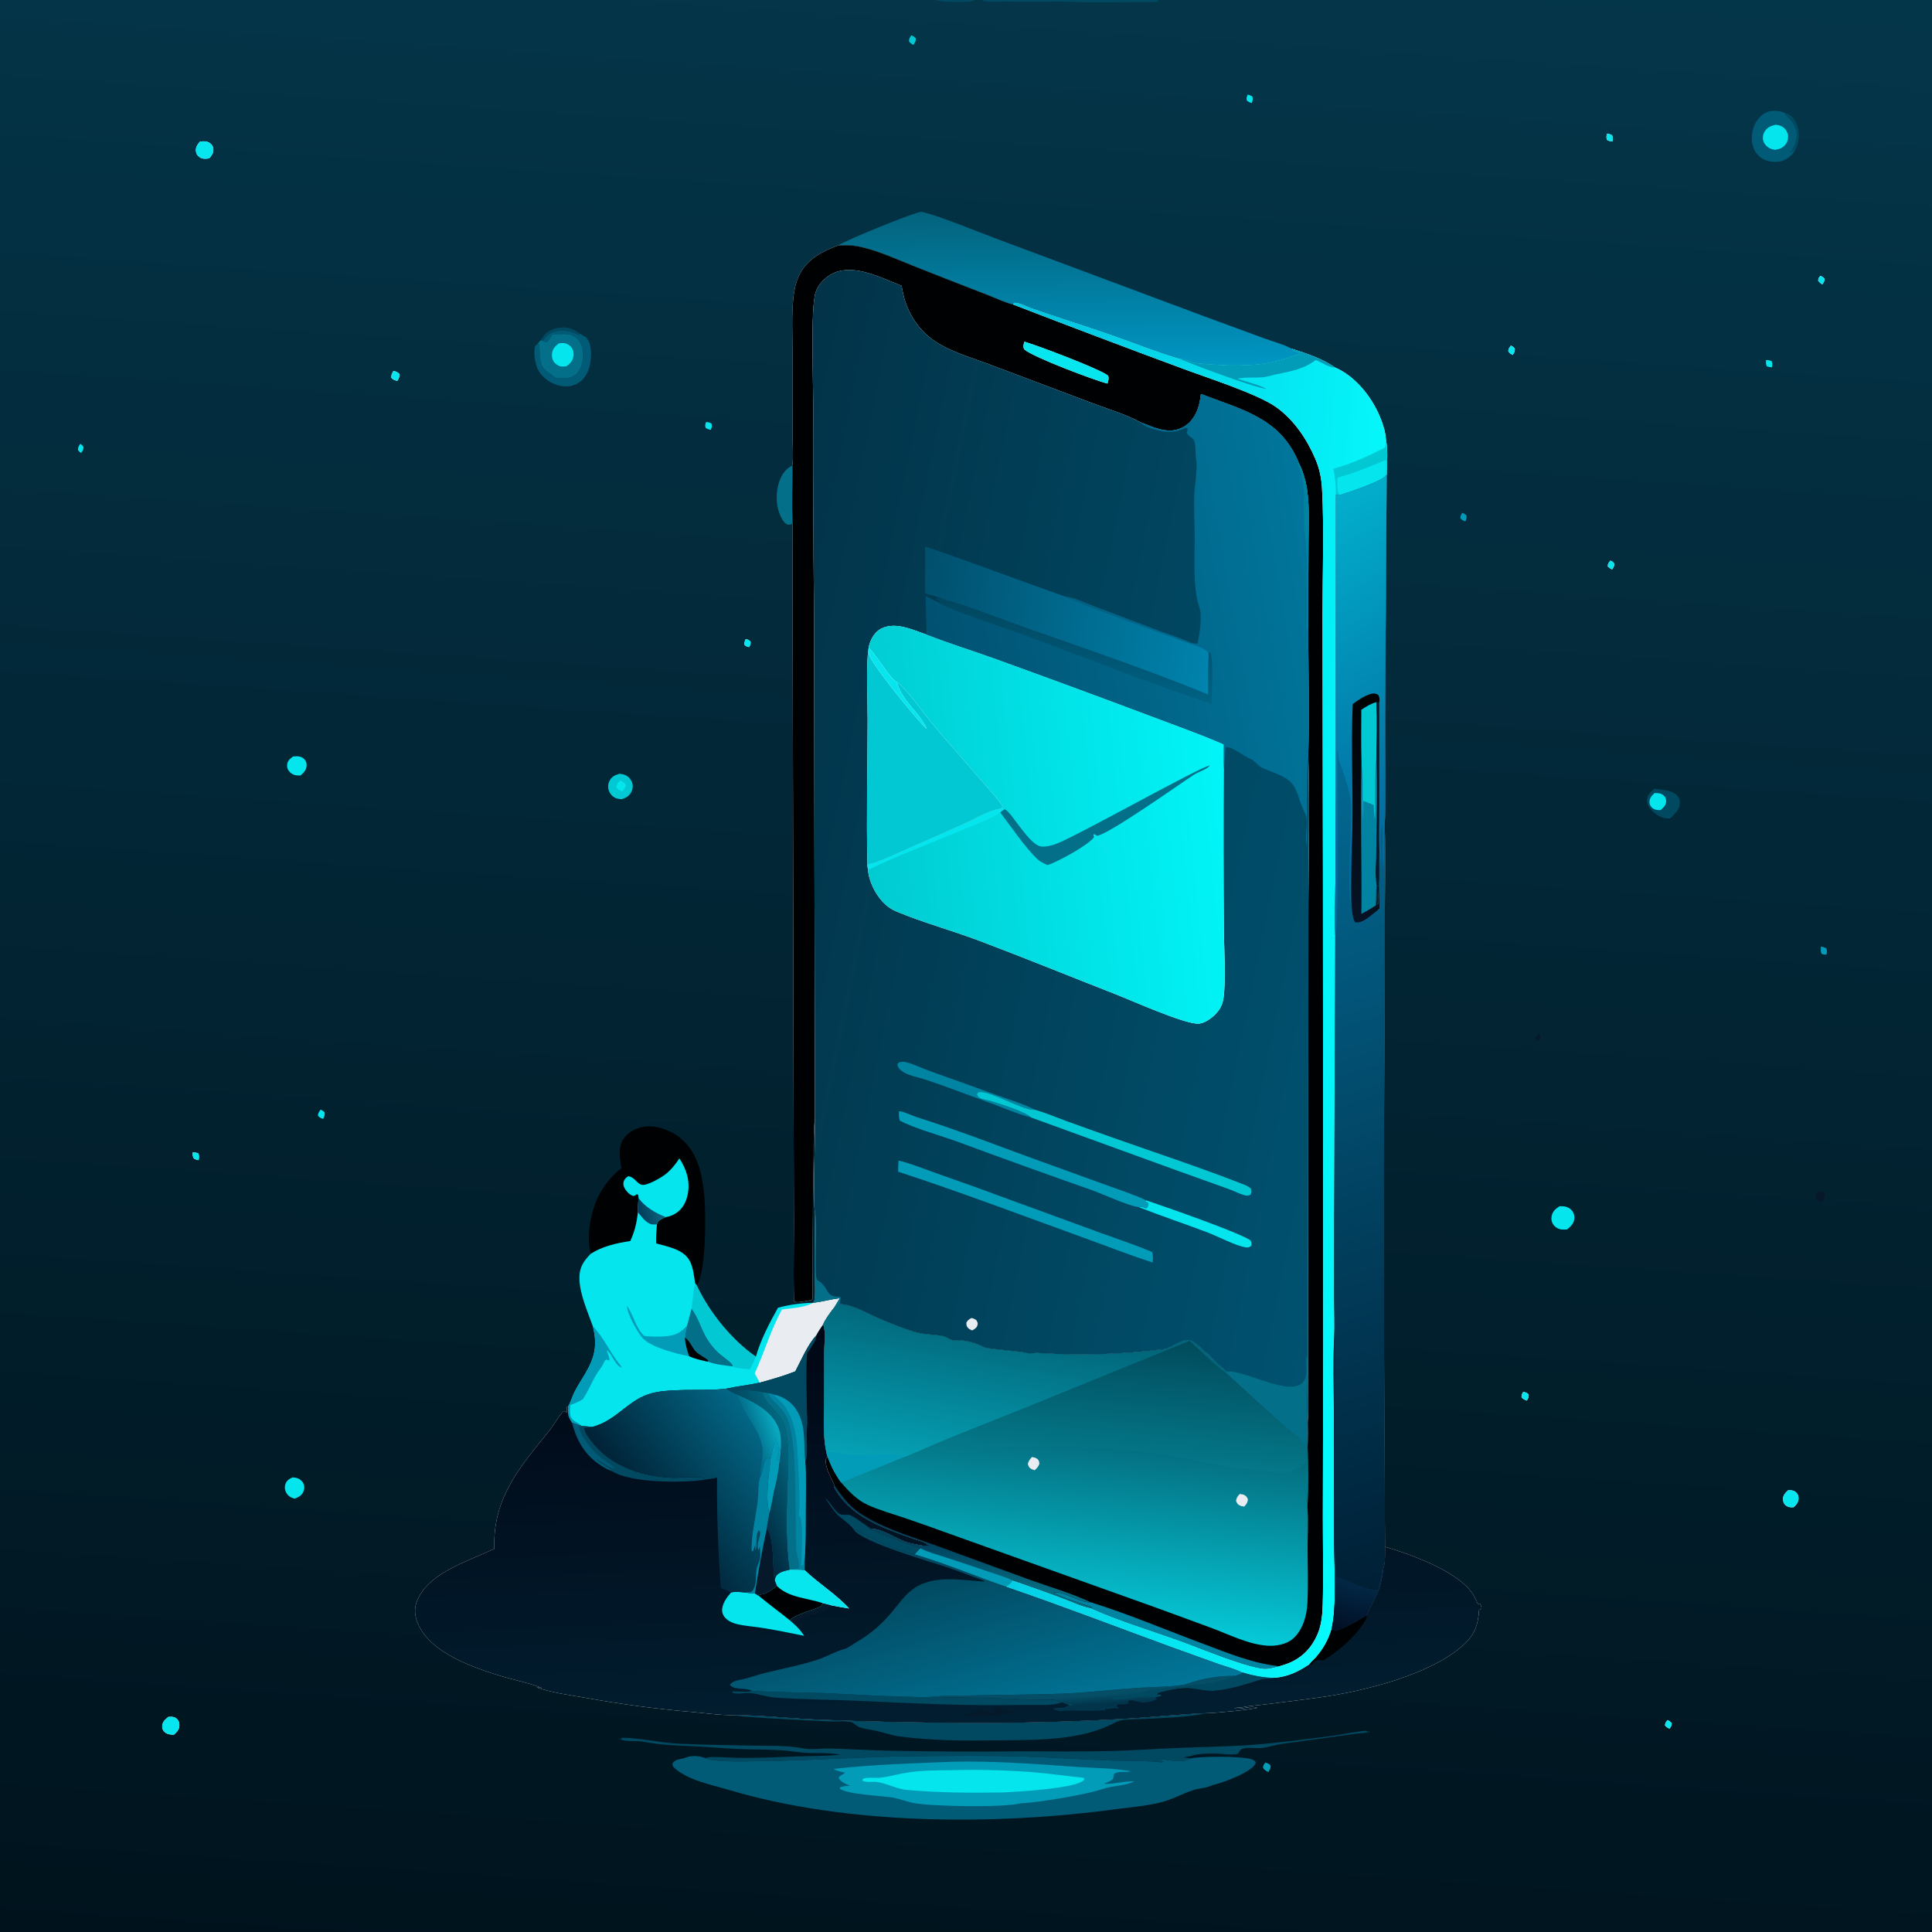 <?xml version="1.0" encoding="utf-8" ?>
<svg xmlns="http://www.w3.org/2000/svg" xmlns:xlink="http://www.w3.org/1999/xlink" width="1024" height="1024">
	<defs>
		<linearGradient id="gradient_0" gradientUnits="userSpaceOnUse" x1="474.906" y1="1055.669" x2="548.594" y2="-32.169">
			<stop offset="0" stop-color="#00131D"/>
			<stop offset="1" stop-color="#04364A"/>
		</linearGradient>
	</defs>
	<path fill="url(#gradient_0)" d="M0 0L495.918 0L516.582 0L520.418 0L614.082 0L1024 0L1024 1024L0 1024L0 0ZM431.918 592.793C432.279 601.345 430.603 638.001 432.019 642.758L431.806 674.312C431.791 678.915 432.381 684.286 431.754 688.771C431.658 689.463 431.358 689.954 430.993 690.519C435.777 689.926 440.415 688.625 445.182 688.021L442.166 693.031L445.033 691.153C445.567 691.202 446.098 691.273 446.63 691.341C446.823 691.366 447.018 691.383 447.211 691.41C453.128 692.235 460 696.253 465.529 698.646C471.568 701.259 478.232 703.989 484.524 705.89C489.612 707.427 494.45 707.244 499.523 708.125C501.627 708.491 503.185 710.036 505.111 710.404C506.456 710.662 507.944 710.376 509.311 710.466C513.554 710.747 517.668 712.098 521.412 714.024C523.533 715.114 539.485 716.026 544.095 717.12C546.201 717.62 548.233 717.018 550.356 717.156Q566.974 718.231 583.62 717.724Q600.265 717.217 616.787 715.133C620.771 714.665 626.799 709.481 630.423 710.336C634.82 711.374 645.603 723.612 650.096 726.948L649.966 727.738L675.002 750.514C680.906 755.803 687.097 760.82 692.686 766.432C692.8 766.547 692.936 766.637 693.061 766.739Q693.201 760.195 693.096 753.65C693.597 748.229 693.337 742.551 693.345 737.104L693.36 709.184L693.419 621.199L693.474 479.593C693.513 453.286 694.31 426.744 693.414 400.462C693.928 377.914 693.497 355.206 693.347 332.645L693.516 287.597C693.526 278.733 694.09 269.449 692.926 260.664C692.214 255.285 690.8 250.103 688.333 245.26Q688.033 244.42 687.672 243.605C677.595 221.097 657.556 217.01 636.516 208.809C636.188 211.425 635.808 213.991 634.926 216.492C633.302 221.098 630.373 225.068 625.789 227.03C618.609 230.103 611.323 226.443 604.617 223.848C604.489 223.779 604.363 223.709 604.235 223.642C595.999 219.338 586.378 216.5 577.644 213.187L523.781 192.901C513.824 189.159 502.131 185.94 493.591 179.468C486.965 174.445 482.113 167.145 479.614 159.259C478.809 156.718 478.369 154.058 477.828 151.452C467.442 147.435 453.101 139.793 442.033 144.645C437.698 146.546 433.87 150.333 432.321 154.835C429.547 162.9 431.02 202.899 431.041 213.76Q430.833 268.132 431.441 322.5L431.918 592.793ZM444.207 130.1C435.765 133.282 427.633 137.389 423.553 145.964C421.767 149.718 420.903 153.822 420.476 157.936C419.535 167.01 420.004 176.38 420.013 185.504L420.081 230.953C420.088 236.029 420.593 241.718 419.964 246.726C420.004 256.918 419.651 267.24 420.01 277.411L420.725 634.208C420.924 652.702 420.433 671.252 420.803 689.733C422.039 690.63 425.525 689.859 427.132 689.591C428.342 689.389 429.645 689.255 430.698 688.61C430.824 665.285 430.666 641.996 431.211 618.679C431.41 610.151 430.972 601.249 431.918 592.793L431.441 322.5Q430.833 268.131 431.041 213.76C431.02 202.899 429.547 162.9 432.321 154.835C433.87 150.333 437.698 146.546 442.033 144.645C453.101 139.793 467.442 147.435 477.828 151.452C478.369 154.058 478.809 156.718 479.614 159.259C482.113 167.145 486.965 174.445 493.591 179.468C502.131 185.94 513.824 189.159 523.781 192.901L577.644 213.187C586.378 216.5 595.999 219.338 604.235 223.642C604.363 223.709 604.489 223.779 604.617 223.848C611.323 226.443 618.609 230.103 625.789 227.03C630.373 225.068 633.302 221.098 634.926 216.492C635.808 213.991 636.188 211.425 636.516 208.809C657.556 217.01 677.595 221.097 687.672 243.605Q688.033 244.42 688.333 245.26C690.8 250.103 692.214 255.285 692.926 260.664C694.09 269.449 693.526 278.733 693.516 287.597L693.347 332.645C693.497 355.206 693.928 377.914 693.414 400.462C694.31 426.744 693.513 453.286 693.474 479.593L693.419 621.199L693.36 709.184L693.345 737.104C693.337 742.551 693.597 748.229 693.096 753.65Q693.201 760.195 693.061 766.739C692.936 766.637 692.8 766.547 692.686 766.432C687.097 760.82 680.906 755.803 675.002 750.514L649.966 727.738L650.096 726.948C645.603 723.612 634.82 711.374 630.423 710.336C626.799 709.481 620.771 714.665 616.787 715.133Q600.265 717.217 583.62 717.724Q566.974 718.231 550.356 717.156C548.233 717.018 546.201 717.62 544.095 717.12C539.485 716.026 523.533 715.114 521.412 714.024C517.668 712.098 513.554 710.747 509.311 710.466C507.944 710.376 506.456 710.662 505.111 710.404C503.185 710.036 501.627 708.491 499.523 708.125C494.45 707.244 489.612 707.427 484.524 705.89C478.232 703.989 471.568 701.259 465.529 698.646C460 696.253 453.128 692.235 447.211 691.41C447.018 691.383 446.823 691.366 446.63 691.341C446.098 691.273 445.567 691.202 445.033 691.153L442.166 693.031C440.131 695.613 437.572 698.995 436.301 701.988C437.826 705.666 436.879 712.459 436.865 716.515L436.762 744.152C436.721 752.93 436.165 761.537 438.09 770.174L438.659 772.058C437.811 772.88 437.737 773.08 437.686 774.329C437.519 778.493 440.798 783.65 442.377 787.417L441.977 788.101C450.535 804.082 468.083 809.871 484.047 815.544C486.05 816.256 489.808 817.031 491.263 818.566L492.443 818.766C491.743 819.488 492.157 819.307 491.054 819.322C488.498 819.356 485.711 818.567 483.198 818.085C475.728 816.653 469.102 810.408 461.375 810.198L460.774 810.366C469.504 814.293 478.862 817.216 487.81 820.652C486.853 821.691 485.746 822.738 484.914 823.872C501.242 828.627 517.19 835.458 533.3 840.973C563.119 851.172 592.592 862.531 622.192 873.355L646.109 881.928C649.987 883.291 654.61 884.375 658.206 886.303C664.101 887.99 669.245 889.128 675.379 889.249C682.563 888.737 688.033 886.024 693.926 882.119C694.721 880.868 696.425 879.576 697.438 878.386C701.505 873.613 703.928 869.301 705.782 863.298C706.288 863.649 706.939 864.189 707.577 864.246C710.19 864.478 721.916 857.855 724.335 856.001C729.095 845.996 732.004 842.686 733.125 831.079C734.413 828.258 733.973 823.018 734.088 819.832Q733.233 702.825 733.603 585.822L733.974 485.912C733.993 470.031 734.432 454.04 733.93 438.173C734.624 419.02 733.965 399.679 734.124 380.5L734.954 251.812C735.067 245.876 735.795 238.688 734.544 232.915C734.397 229.156 733.005 224.862 731.603 221.395C727.246 210.614 718.449 199.378 707.503 194.74C701.329 190.267 691.915 187.137 684.618 184.846C685.615 186.319 687.944 186.729 689.624 187.338C684.595 188.837 679.635 190.763 674.506 191.872C663.147 194.328 649.698 193.889 638.161 192.819C636.47 192.663 634.639 192.622 632.982 192.267C630.328 191.698 628.223 190.017 625.42 190.253C613.081 186.627 600.853 181.676 588.688 177.436C574.612 172.529 560.292 168.142 546.258 163.208C543.698 162.308 540.173 160.205 537.394 160.46L536.922 161.372C532.29 160.256 527.347 157.822 522.865 156.094Q503.173 148.521 483.578 140.7C474.964 137.286 466.039 133.176 457.009 131.038C452.638 130.002 448.681 129.737 444.207 130.1ZM436.301 701.988C434.977 703.92 433.609 705.796 432.6 707.917C428.345 712.229 424.436 721.408 421.54 726.864C415.409 729.309 409.058 731.103 402.697 732.848C396.825 734.163 390.802 734.719 384.958 736.035L384.261 736.119C372.638 737.467 353.728 735.463 343.466 739.037C332.286 742.931 326.613 752.844 313.971 756.332C312.087 756.041 310.119 755.993 308.215 755.848L307.936 755.612C306.323 755.249 304.779 754.633 303.223 754.078C301.057 751.013 300.909 749.248 301.035 745.574L300.518 745.449C300.442 746.553 300.41 747.595 300.482 748.7C300.224 748.56 299.969 748.415 299.709 748.281C299.401 748.121 299.084 747.982 298.77 747.835C295.728 750.997 293.633 755.278 290.818 758.739C275.534 777.528 261.479 793.814 261.989 819.537L262.019 820.852C248.426 827.463 226.417 833.545 220.789 849.214C219.232 853.546 220.111 857.922 222.14 861.941C229.486 876.491 250.857 883.843 265.483 888.325C272.627 890.514 280.304 891.919 287.22 894.668L284.262 894.347C292.534 897.161 301.363 898.332 309.955 899.812Q338.537 905.008 367.486 907.444C374.603 908.091 382.034 909.181 389.17 909.042C403.785 909.145 418.574 910.79 433.202 911.461Q471.506 913.013 509.841 913.163Q552.93 913.478 595.952 911.045C610.525 910.246 625.1 908.576 639.669 908.012C643.114 908.065 663.959 906.107 666.361 905.151C662.826 903.818 657.967 906.262 654.277 905.452C656.001 904.786 656.873 905.203 658.519 904.869C662.457 904.069 666.565 903.877 670.564 903.367C680.476 902.102 690.438 900.965 700.325 899.547C723.263 896.259 757.481 887.776 774.931 872.5C781.514 866.737 783.336 861.856 783.943 853.23C784.9 852.925 784.473 853.135 785.24 852.632C785.182 851.506 785.018 850.951 784.446 849.98L783.249 850.063Q782.399 848.046 781.347 846.126C774.404 833.229 747.587 823.786 734.088 819.832C733.973 823.018 734.413 828.258 733.125 831.079C732.004 842.686 729.095 845.996 724.335 856.001C721.916 857.855 710.19 864.478 707.577 864.246C706.939 864.189 706.288 863.649 705.782 863.298C703.928 869.301 701.505 873.613 697.438 878.386C696.425 879.576 694.721 880.868 693.926 882.119C688.033 886.024 682.563 888.737 675.379 889.249C669.245 889.128 664.101 887.99 658.206 886.303C654.61 884.375 649.987 883.291 646.109 881.928L622.192 873.355C592.592 862.531 563.119 851.172 533.3 840.973C517.19 835.458 501.242 828.627 484.914 823.872C485.746 822.738 486.853 821.691 487.81 820.652C478.862 817.216 469.504 814.293 460.774 810.366L461.375 810.198C469.102 810.408 475.728 816.653 483.198 818.085C485.711 818.567 488.498 819.356 491.054 819.322C492.157 819.307 491.743 819.488 492.443 818.766L491.263 818.566C489.808 817.031 486.05 816.256 484.047 815.544C468.083 809.871 450.535 804.082 441.977 788.101L442.377 787.417C440.798 783.65 437.519 778.493 437.686 774.329C437.737 773.08 437.811 772.88 438.659 772.058L438.09 770.174C436.165 761.537 436.721 752.93 436.762 744.152L436.865 716.515C436.879 712.459 437.826 705.666 436.301 701.988ZM105.991 75.043C104.737 76.515 103.599 78.027 103.853 80.084C104.035 81.558 104.492 82.305 105.663 83.209C107.232 84.419 109.105 84.185 110.923 83.927C112.195 82.445 113.192 81.114 113.088 79.034C113.022 77.725 112.413 76.749 111.397 75.97C109.671 74.647 108.021 74.856 105.991 75.043ZM89.268 909.987C87.677 911.285 86.269 912.365 86.004 914.554C85.847 915.861 86.211 917 87.168 917.917C88.602 919.293 90.315 919.411 92.19 919.418C93.645 918.142 94.97 916.757 95.07 914.699C95.136 913.348 94.907 912.237 93.935 911.237C92.545 909.808 91.082 909.887 89.268 909.987ZM947.668 789.903C946.216 791.321 944.896 792.608 945.054 794.826C945.152 796.192 945.553 797.22 946.703 798.037C947.921 798.903 949.259 798.987 950.689 798.85C952.183 797.393 953.251 796.223 953.252 794.003C953.252 792.663 952.727 791.559 951.643 790.741C950.415 789.816 949.128 789.817 947.668 789.903ZM208.483 196.64C207.797 198.04 207.306 198.657 207.419 200.234C208.422 201.361 209.164 201.491 210.567 201.872C211.354 200.56 211.87 199.818 211.677 198.215C210.619 197.091 209.983 196.898 208.483 196.64ZM807.352 737.699C806.708 738.919 806.357 739.287 806.475 740.689C807.398 741.562 808.067 741.921 809.262 742.347C809.977 741.032 810.304 740.675 810.227 739.146C809.27 738.102 808.677 738.004 807.352 737.699ZM800.833 183.161C800.005 184.258 799.605 184.625 799.408 186.011C800.052 187.277 800.589 187.495 801.803 188.107C802.613 186.744 802.938 186.427 802.898 184.802C802.226 184.008 801.78 183.597 800.833 183.161ZM851.74 70.81C851.457 72.354 851.216 72.789 851.86 74.261C852.887 74.752 853.551 74.921 854.689 74.966C854.835 73.532 855.043 72.958 854.405 71.638C853.464 71.177 852.784 70.923 851.74 70.81ZM102.107 610.817C102.142 612.298 102.045 612.835 102.829 614.126C103.682 614.503 104.355 614.788 105.288 614.877C105.467 613.366 105.708 612.711 105.071 611.303C104.009 610.905 103.239 610.822 102.107 610.817ZM883.809 911.688C882.998 912.773 882.588 913.093 882.479 914.469C883.251 915.379 883.791 915.741 884.884 916.216C885.67 915.03 886.069 914.735 886.027 913.282C885.291 912.5 884.809 912.09 883.809 911.688ZM853.519 297.14C852.607 298.407 852.107 298.703 852.181 300.298C852.928 300.927 853.548 301.4 854.443 301.798C855.134 300.719 855.701 300.093 855.603 298.758C854.954 297.811 854.589 297.55 853.519 297.14ZM395.253 338.712C394.669 340.081 394.455 340.406 394.644 341.858C395.487 342.55 395.953 342.774 397.028 342.96C397.742 341.712 397.881 341.534 397.814 340.115C396.928 339.241 396.47 338.975 395.253 338.712ZM964.793 146.197C963.951 147.323 963.706 147.453 963.684 148.834C964.385 149.645 964.958 150.186 965.876 150.743C966.624 149.569 967.013 149.185 967.061 147.768C966.328 146.903 965.848 146.606 964.793 146.197Z"/>
	<path fill="#06192A" d="M815.326 547.86C815.768 548.272 816.046 548.754 816.38 549.254C816.297 550.524 816.126 550.745 815.411 551.817L813.853 550.681L813.743 549.787L815.326 547.86Z"/>
	<path fill="#05E5EE" fill-opacity="0.988" d="M964.793 146.197C965.848 146.606 966.328 146.903 967.061 147.768C967.013 149.185 966.624 149.569 965.876 150.743C964.958 150.186 964.385 149.645 963.684 148.834C963.706 147.453 963.951 147.323 964.793 146.197Z"/>
	<path fill="#05E5EE" d="M42.542 235.246C43.412 235.691 43.735 236.139 44.28 236.939C44.197 238.521 43.872 238.805 42.992 240.074C42.197 239.604 41.884 239.236 41.303 238.54C41.307 236.934 41.702 236.574 42.542 235.246Z"/>
	<path fill="#029BB8" d="M775.014 271.818C775.84 272.108 776.388 272.492 777.109 272.979C777.533 274.492 777.22 274.873 776.713 276.323C775.478 275.935 774.903 275.704 774.05 274.717C774.024 273.352 774.326 273.024 775.014 271.818Z"/>
	<path fill="#05E5EE" fill-opacity="0.988" d="M395.253 338.712C396.47 338.975 396.928 339.241 397.814 340.115C397.881 341.534 397.742 341.712 397.028 342.96C395.953 342.774 395.487 342.55 394.644 341.858C394.455 340.406 394.669 340.081 395.253 338.712Z"/>
	<path fill="#05E5EE" d="M661.264 50.194C662.338 50.338 662.902 50.611 663.81 51.196C664.186 52.686 663.913 53.175 663.486 54.62C662.382 54.309 661.742 53.992 660.839 53.285C660.562 51.885 660.767 51.559 661.264 50.194Z"/>
	<path fill="#05E5EE" fill-opacity="0.988" d="M853.519 297.14C854.589 297.55 854.954 297.811 855.603 298.758C855.701 300.093 855.134 300.719 854.443 301.798C853.548 301.4 852.928 300.927 852.181 300.298C852.107 298.703 852.607 298.407 853.519 297.14Z"/>
	<path fill="#05E5EE" d="M936.055 190.762C937.109 190.826 937.942 191.009 938.946 191.334C939.614 192.7 939.384 193.182 939.184 194.657C938.193 194.657 937.468 194.485 936.526 194.187C935.792 192.822 935.965 192.28 936.055 190.762Z"/>
	<path fill="#05E5EE" fill-opacity="0.988" d="M883.809 911.688C884.809 912.09 885.291 912.5 886.027 913.282C886.069 914.735 885.67 915.03 884.884 916.216C883.791 915.741 883.251 915.379 882.479 914.469C882.588 913.093 882.998 912.773 883.809 911.688Z"/>
	<path fill="#05E5EE" fill-opacity="0.988" d="M102.107 610.817C103.239 610.822 104.009 610.905 105.071 611.303C105.708 612.711 105.467 613.366 105.288 614.877C104.355 614.788 103.682 614.503 102.829 614.126C102.045 612.835 102.142 612.298 102.107 610.817Z"/>
	<path fill="#05E5EE" fill-opacity="0.988" d="M851.74 70.81C852.784 70.923 853.464 71.177 854.405 71.638C855.043 72.958 854.835 73.532 854.689 74.966C853.551 74.921 852.887 74.752 851.86 74.261C851.216 72.789 851.457 72.354 851.74 70.81Z"/>
	<path fill="#05E5EE" fill-opacity="0.988" d="M800.833 183.161C801.78 183.597 802.226 184.008 802.898 184.802C802.938 186.427 802.613 186.744 801.803 188.107C800.589 187.495 800.052 187.277 799.408 186.011C799.605 184.625 800.005 184.258 800.833 183.161Z"/>
	<path fill="#029BB8" d="M965.18 501.689C966.239 501.846 966.974 502.129 967.932 502.604C968.545 503.962 968.309 504.484 968.094 505.93C967.143 506.017 966.507 505.9 965.59 505.643C964.777 504.199 965.073 503.317 965.18 501.689Z"/>
	<path fill="#05E5EE" d="M374.169 223.72C375.414 223.737 376.014 223.873 377.099 224.488C377.537 225.975 377.246 226.353 376.775 227.793C375.698 227.668 375.026 227.389 374.07 226.886C373.539 225.517 373.817 225.112 374.169 223.72Z"/>
	<path fill="#05E5EE" d="M169.908 588.164C170.851 588.456 171.315 588.864 172.034 589.529C172.27 591.06 171.875 591.624 171.305 593.038C169.884 592.525 169.455 592.517 168.541 591.266C168.522 589.924 169.167 589.203 169.908 588.164Z"/>
	<path fill="#05E5EE" fill-opacity="0.988" d="M807.352 737.699C808.677 738.004 809.27 738.102 810.227 739.146C810.304 740.675 809.977 741.032 809.262 742.347C808.067 741.921 807.398 741.562 806.475 740.689C806.357 739.287 806.708 738.919 807.352 737.699Z"/>
	<path fill="#02C8D4" d="M482.986 18.717C484.093 19.123 484.596 19.471 485.392 20.338C485.427 21.983 484.972 22.41 484.134 23.789C483.113 23.312 482.576 22.857 481.82 22.025C481.747 20.432 482.177 20.054 482.986 18.717Z"/>
	<path fill="#029BB8" d="M670.688 934.173C671.921 934.601 672.58 934.792 673.456 935.817C673.458 937.404 673.057 937.867 672.289 939.223C670.99 938.566 670.259 938.245 669.426 936.996C669.475 935.562 669.816 935.345 670.688 934.173Z"/>
	<path fill="#014961" d="M495.918 0L516.582 0C516.327 0.144 515.902 0.408 515.597 0.511C513.017 1.38 498.113 1.245 495.918 0Z"/>
	<path fill="#05E5EE" fill-opacity="0.988" d="M208.483 196.64C209.983 196.898 210.619 197.091 211.677 198.215C211.87 199.818 211.354 200.56 210.567 201.872C209.164 201.491 208.422 201.361 207.419 200.234C207.306 198.657 207.797 198.04 208.483 196.64Z"/>
	<path fill="#06192A" d="M963.28 631.463C964.942 631.444 966.093 631.331 967.338 632.483C967.508 634.2 966.507 635.679 965.768 637.173C965.374 637.149 964.834 637.134 964.463 637.023C963.184 636.64 962.977 636.157 962.33 635.089C962.269 633.533 962.621 632.822 963.28 631.463Z"/>
	<path fill="#014961" d="M286.559 180.348C287.097 179.544 287.637 178.73 288.217 177.956C290.212 175.295 293.681 173.965 296.912 173.603C300.887 173.157 304.451 174.41 307.5 176.92L306.722 177.539L306.127 177.251C302.12 175.352 297.586 174.5 293.267 175.986C290.745 176.855 289.337 178.587 287.74 180.625L286.559 180.348Z"/>
	<path fill="#05E5EE" fill-opacity="0.988" d="M947.668 789.903C949.128 789.817 950.415 789.816 951.643 790.741C952.727 791.559 953.252 792.663 953.252 794.003C953.251 796.223 952.183 797.393 950.689 798.85C949.259 798.987 947.921 798.903 946.703 798.037C945.553 797.22 945.152 796.192 945.054 794.826C944.896 792.608 946.216 791.321 947.668 789.903Z"/>
	<path fill="#05E5EE" fill-opacity="0.988" d="M89.268 909.987C91.082 909.887 92.545 909.808 93.935 911.237C94.907 912.237 95.136 913.348 95.07 914.699C94.97 916.757 93.645 918.142 92.19 919.418C90.315 919.411 88.602 919.293 87.168 917.917C86.211 917 85.847 915.861 86.004 914.554C86.269 912.365 87.677 911.285 89.268 909.987Z"/>
	<path fill="#05E5EE" fill-opacity="0.988" d="M105.991 75.043C108.021 74.856 109.671 74.647 111.397 75.97C112.413 76.749 113.022 77.725 113.088 79.034C113.192 81.114 112.195 82.445 110.923 83.927C109.105 84.185 107.232 84.419 105.663 83.209C104.492 82.305 104.035 81.558 103.853 80.084C103.599 78.027 104.737 76.515 105.991 75.043Z"/>
	<path fill="#05E5EE" d="M155.242 400.994C155.409 400.97 155.576 400.938 155.744 400.921C157.803 400.704 159.787 400.796 161.324 402.4C162.277 403.394 162.621 404.701 162.476 406.043C162.23 408.332 160.934 409.571 159.275 411.015C157.145 411.077 155.525 410.933 153.873 409.468C152.696 408.424 152.063 407.018 152.181 405.421C152.342 403.247 153.668 402.224 155.242 400.994Z"/>
	<path fill="#05E5EE" d="M155.191 783.03C155.746 783.092 156.302 783.156 156.85 783.266C158.387 783.576 159.915 784.61 160.662 786.02C161.491 787.584 161.442 789.042 160.782 790.661C159.963 792.67 158.066 793.567 156.19 794.339C154.285 793.844 152.808 793.037 151.795 791.305C150.891 789.76 150.737 788.068 151.352 786.378C151.994 784.614 153.541 783.663 155.191 783.03Z"/>
	<path fill="#014961" d="M520.418 0L614.082 0C614.042 0.059 613.995 0.114 613.963 0.178C613.587 0.934 613.972 0.53 613.185 1.06C601.519 1.053 589.849 1.317 578.176 1.261C572.292 1.233 566.401 0.812 560.523 0.869C551.346 0.958 542.216 0.968 533.037 0.876C529.535 0.841 525.431 1.218 522.009 0.684C521.393 0.588 520.946 0.307 520.418 0Z"/>
	<path fill="#05E5EE" d="M826.52 639.339C829.114 639.298 830.853 639.363 832.817 641.263C833.991 642.4 834.485 643.824 834.465 645.454C834.431 648.252 832.587 649.987 830.594 651.647C829.629 651.7 828.607 651.739 827.643 651.649C826.002 651.495 824.179 650.4 823.261 649.019C822.372 647.684 822.092 646.298 822.378 644.717C822.865 642.025 824.367 640.835 826.52 639.339Z"/>
	<path fill="#02C8D4" d="M328.462 410.096C329.491 410.246 330.526 410.43 331.489 410.839C333.051 411.502 334.323 412.945 334.936 414.512C335.576 416.148 335.477 417.947 334.723 419.525C333.603 421.868 331.969 422.776 329.604 423.604C328.551 423.51 327.414 423.441 326.427 423.037C324.701 422.33 323.286 420.787 322.679 419.032Q322.565 418.694 322.487 418.346Q322.409 417.998 322.368 417.643Q322.328 417.289 322.325 416.932Q322.323 416.575 322.358 416.22Q322.393 415.865 322.466 415.516Q322.539 415.167 322.649 414.827Q322.759 414.488 322.904 414.162Q323.049 413.836 323.228 413.527C324.432 411.414 326.22 410.704 328.462 410.096Z"/>
	<path fill="#05E5EE" d="M328.723 413.72C330.178 414.327 330.958 414.81 331.719 416.183C331.323 417.821 330.909 418.127 329.78 419.324C328.309 418.896 327.455 418.508 326.67 417.201C326.834 415.634 327.724 414.839 328.723 413.72Z"/>
	<path fill="#036F88" d="M420.01 277.411C418.884 278.194 418.678 278.082 417.282 278.047C415.756 277.183 415.016 276.117 414.197 274.575C411.129 268.794 410.942 261.133 413.094 255.053C414.384 251.408 416.426 248.449 419.964 246.726C420.004 256.918 419.651 267.24 420.01 277.411Z"/>
	<path fill="#014961" d="M876.834 418.116C880.795 418.589 886.039 418.637 888.972 421.718C890.063 422.864 890.483 424.209 890.395 425.771C890.201 429.222 887.548 431.523 885.25 433.745C884.427 433.775 883.586 433.777 882.766 433.706C880.138 433.478 876.128 430.6 874.573 428.592C873.372 427.041 872.689 425.263 873.015 423.287C873.37 421.131 875.174 419.369 876.834 418.116Z"/>
	<path fill="#05E5EE" d="M876.927 420.344C878.712 420.303 880.394 420.386 881.803 421.646C882.782 422.52 883.198 423.642 883.07 424.942C882.863 427.044 881.605 428.122 880.094 429.38C878.704 429.41 877.024 429.293 875.906 428.351C874.894 427.5 874.259 426.521 874.255 425.157C874.248 422.979 875.479 421.752 876.927 420.344Z"/>
	<path fill="#015B77" d="M287.74 180.625C289.337 178.587 290.745 176.855 293.267 175.986C297.586 174.5 302.12 175.352 306.127 177.251L306.722 177.539L307.5 176.92C308.365 177.459 309.212 177.972 310.115 178.446C310.854 178.835 310.51 178.608 311.079 179.421C311.175 179.559 311.281 179.688 311.38 179.823C313.712 183.004 313.421 188.68 312.839 192.437C312.226 196.398 310.203 200.549 306.781 202.813C303.814 204.776 300.148 205.198 296.721 204.442C292.209 203.447 287.929 200.593 285.542 196.605C283.745 193.601 282.736 187.68 283.464 184.228C283.628 183.45 283.705 183.397 284.038 182.799L284.144 183.096L285.43 181.53C286.322 185.215 285.823 189.387 286.907 193.037C287.356 194.55 289.156 196.562 290.516 197.344C291.94 198.163 293.135 199.203 294.395 200.25C295.014 200.289 295.634 200.316 296.252 200.359C296.679 200.389 297.106 200.43 297.534 200.452C300.211 200.59 303.439 200.17 305.457 198.235C308.181 195.625 309.16 191.123 309.073 187.487C308.999 184.416 307.883 181.264 305.56 179.174C302.282 176.225 297.059 177.115 293.009 177.25C291.764 178.685 291.256 180.343 289.606 181.425L287.74 180.625Z"/>
	<path fill="#036F88" d="M293.009 177.25C297.059 177.115 302.282 176.225 305.56 179.174C307.883 181.264 308.999 184.416 309.073 187.487C309.16 191.123 308.181 195.625 305.457 198.235C303.439 200.17 300.211 200.59 297.534 200.452C297.106 200.43 296.679 200.389 296.252 200.359C295.634 200.316 295.014 200.289 294.395 200.25C293.135 199.203 291.94 198.163 290.516 197.344C289.156 196.562 287.356 194.55 286.907 193.037C285.823 189.387 286.322 185.215 285.43 181.53L286.559 180.348L287.74 180.625L289.606 181.425C291.256 180.343 291.764 178.685 293.009 177.25Z"/>
	<path fill="#05E5EE" d="M296.197 181.988C297.092 181.845 298.03 181.792 298.934 181.874C300.53 182.019 302.055 182.996 302.975 184.296C303.945 185.667 304.214 187.404 303.89 189.034C303.41 191.454 302.092 192.794 300.144 194.173C299.286 194.244 298.376 194.336 297.517 194.246C296.128 194.1 294.69 193.136 293.81 192.087C292.731 190.801 292.395 189.073 292.576 187.434C292.859 184.863 294.257 183.521 296.197 181.988Z"/>
	<path fill="#015B77" d="M951.516 79.366C950.533 81.446 948.263 83.581 946.208 84.607C943.023 86.198 938.952 86.12 935.672 84.851C932.792 83.737 930.678 81.562 929.533 78.705C927.933 74.716 928.217 70.115 929.951 66.22C931.297 63.196 933.757 60.336 936.985 59.271C939.671 58.385 943.426 58.606 945.918 59.92C948.177 60.362 950.041 62.012 951.278 63.925C953.465 67.309 953.737 72.171 952.774 76C952.481 77.165 952.001 78.272 951.516 79.366Z"/>
	<path fill="#014961" d="M945.918 59.92C948.177 60.362 950.041 62.012 951.278 63.925C953.465 67.309 953.737 72.171 952.774 76C952.481 77.165 952.001 78.272 951.516 79.366Q949.954 80.345 948.372 81.29C950.846 78.485 952.428 74.404 952.228 70.635C952.037 67.059 949.304 63.739 946.73 61.488C946.139 60.97 946.156 60.654 945.918 59.92Z"/>
	<path fill="#05E5EE" d="M941.124 66.11C942.55 66.326 943.726 66.499 944.959 67.332C946.343 68.266 947.379 69.92 947.645 71.559Q947.695 71.878 947.713 72.2Q947.731 72.522 947.717 72.844Q947.703 73.166 947.658 73.485Q947.612 73.804 947.536 74.118Q947.46 74.431 947.353 74.735Q947.246 75.039 947.11 75.331Q946.973 75.623 946.809 75.901Q946.645 76.178 946.454 76.438C945.029 78.41 943.222 78.953 940.934 79.419C940.013 79.252 939.09 79.113 938.236 78.708C936.594 77.93 935.148 76.485 934.611 74.723C934.081 72.984 934.403 71.098 935.382 69.582C936.779 67.417 938.711 66.668 941.124 66.11Z"/>
	<path fill="#014961" d="M389.17 909.042C403.785 909.145 418.574 910.79 433.202 911.461Q471.506 913.013 509.841 913.163Q552.93 913.478 595.952 911.045C610.525 910.246 625.1 908.576 639.669 908.012C629.163 910.296 616.996 910.465 606.215 911.065C602.349 911.28 598.116 911.103 594.311 911.79C592.764 912.069 591.513 912.7 590.139 913.417C572.106 922.827 548.305 922.142 528.561 922.406C511.425 922.635 494.025 922.63 477.001 920.379C472.73 919.814 468.64 918.307 464.447 917.369C461.616 916.736 458.588 916.437 455.827 915.565C454.67 915.199 453.701 914.44 452.761 913.7C452.194 913.254 451.627 912.79 450.892 912.67C447.397 912.099 443.211 912.551 439.64 912.392C434.391 912.157 390.54 910.142 389.17 909.042Z"/>
	<path fill="#014961" d="M445.368 930.076C445.218 930.043 445.067 930.009 444.916 929.978C438.916 928.742 432.6 929.461 426.516 928.984C422.167 928.642 417.847 927.882 413.493 927.635C406.378 927.232 399.196 927.316 392.067 927.027C385.156 926.746 378.266 926.12 371.36 925.737C361.207 925.173 350.933 925.128 340.918 923.129C336.771 922.301 332.289 923.516 328.3 921.718L327.999 921.178L328.24 921.008L328.203 921.447L329.069 921.908L329.659 921.029C339.622 921.2 349.564 923.692 359.544 924.184C372.465 924.822 385.483 924.933 398.417 925.21C407.491 925.404 417.115 924.97 426.045 926.733C430.078 927.53 435.144 926.68 439.315 926.775C449.6 927.011 459.938 927.626 470.249 927.892Q505.671 928.627 541.098 928.245C556.801 928.231 572.558 928.493 588.255 928.09C600.73 927.77 613.267 926.869 625.748 926.381C638.669 925.876 651.609 925.751 664.508 924.749C678.237 923.682 691.796 921.868 705.448 920.168C707.775 919.879 723.263 916.998 724.222 917.402C724.704 917.605 724.955 918.148 725.322 918.522L725.531 918.345L725.393 917.437L725.923 917.79C723.661 918.674 719.885 918.647 717.394 919.024C704.768 920.938 692.092 922.449 679.464 924.287C675.865 924.811 672.253 926.081 668.692 926.461C665.634 926.787 661.205 925.869 658.481 926.897C657.238 927.366 656.797 928.381 656.202 929.505C652.753 930.51 647.363 929.397 643.654 929.356Q637.855 929.249 632.144 930.262L632.644 930.363C630.812 930.928 629.063 931.042 627.238 931.466L631.202 931.952C631.121 931.998 631.037 932.038 630.959 932.088C626.689 934.807 619.741 932.762 614.92 932.486C615.435 933.195 615.13 932.935 616.054 933.383C616.292 933.499 616.535 933.603 616.775 933.713L615.797 934.268C614.007 933.217 593.647 933.283 590.022 933.166C574.507 932.666 559.032 931.508 543.525 931.034C523.199 930.414 502.758 930.613 482.428 930.848C456.351 931.149 430.347 933.165 404.239 933.395C398.234 933.448 378.893 934.364 373.871 931.842C375.099 931.352 376.427 931.26 377.739 931.254C382.907 931.23 388.13 931.694 393.316 931.734C403.142 931.81 412.974 931.25 422.791 930.922C430.351 930.668 437.821 930.745 445.368 930.076Z"/>
	<path fill="#000102" d="M329.407 619.199C328.492 614.099 327.35 608.092 330.528 603.507C332.915 600.062 337.26 597.794 341.346 597.201C347.903 596.25 355.123 598.873 360.267 602.895C369.653 610.235 372.082 621.908 373.248 633.127C374.194 642.24 374.383 674.247 369.248 681.254L368.433 680.166C367.817 676.388 367.403 671.787 365.598 668.368C362.319 662.155 353.972 660.786 347.768 659.038C347.651 655.65 347.872 652.385 348.189 649.012C347.399 649.04 346.513 649.113 345.732 648.994C342.505 648.504 340.073 644.9 338.125 642.56C337.437 648.17 336.461 652.666 334.06 657.791C326.986 658.814 319.254 660.576 313.155 664.505C310.537 655.103 313.236 640.846 318.044 632.407C320.965 627.279 324.601 622.67 329.407 619.199Z"/>
	<path fill="#05E5EE" d="M360.075 613.972C363.878 619.771 365.865 625.958 364.529 632.954C363.739 637.092 361.73 640.889 358.083 643.164C356.446 644.184 354.85 644.73 352.972 645.093C351.165 645.877 349.057 646.461 348.331 648.487C348.27 648.658 348.237 648.837 348.189 649.012C347.399 649.04 346.513 649.113 345.732 648.994C342.505 648.504 340.073 644.9 338.125 642.56C337.929 640.044 338.248 637.518 338.458 635.009L338.211 633.254L337.512 632.968C336.964 633.305 336.268 633.99 335.601 633.852C333.794 633.477 331.733 631.162 330.95 629.563C330.427 628.494 330.21 627.425 330.557 626.254C330.932 624.992 331.881 624.053 332.994 623.437C336.213 623.78 337.059 626.752 339.785 627.87C342.431 628.956 350.599 624.075 352.747 622.369C355.668 620.049 358.064 617.098 360.075 613.972Z"/>
	<defs>
		<linearGradient id="gradient_1" gradientUnits="userSpaceOnUse" x1="339.41" y1="643.561" x2="348.964" y2="641.053">
			<stop offset="0" stop-color="#023D5D"/>
			<stop offset="1" stop-color="#0C607A"/>
		</linearGradient>
	</defs>
	<path fill="url(#gradient_1)" d="M338.458 635.009C341.931 639.816 347.517 643 352.972 645.093C351.165 645.877 349.057 646.461 348.331 648.487C348.27 648.658 348.237 648.837 348.189 649.012C347.399 649.04 346.513 649.113 345.732 648.994C342.505 648.504 340.073 644.9 338.125 642.56C337.929 640.044 338.248 637.518 338.458 635.009Z"/>
	<defs>
		<linearGradient id="gradient_2" gradientUnits="userSpaceOnUse" x1="567.931" y1="111.994" x2="568.958" y2="194.551">
			<stop offset="0" stop-color="#03637D"/>
			<stop offset="1" stop-color="#0096C3"/>
		</linearGradient>
	</defs>
	<path fill="url(#gradient_2)" d="M444.207 130.1C447.29 127.746 485.613 112.02 488.317 112.321C494.078 112.962 519.424 123.298 527.018 126.111L638.549 167.761L669.876 179.269C674.631 181.001 680.209 182.442 684.618 184.846C685.615 186.319 687.944 186.729 689.624 187.338C684.595 188.837 679.635 190.763 674.506 191.872C663.147 194.328 649.698 193.889 638.161 192.819C636.47 192.663 634.639 192.622 632.982 192.267C630.328 191.698 628.223 190.017 625.42 190.253C613.081 186.627 600.853 181.676 588.688 177.436C574.612 172.529 560.292 168.142 546.258 163.208C543.698 162.308 540.173 160.205 537.394 160.46L536.922 161.372C532.29 160.256 527.347 157.822 522.865 156.094Q503.173 148.521 483.578 140.7C474.964 137.286 466.039 133.176 457.009 131.038C452.638 130.002 448.681 129.737 444.207 130.1Z"/>
	<path fill="#05E5EE" d="M338.125 642.56C340.073 644.9 342.505 648.504 345.732 648.994C346.513 649.113 347.399 649.04 348.189 649.012C347.872 652.385 347.651 655.65 347.768 659.038C353.972 660.786 362.319 662.155 365.598 668.368C367.403 671.787 367.817 676.388 368.433 680.166L369.248 681.254C375.884 695.484 387.749 710.167 400.63 719.108C402.937 710.54 408.004 700.912 412.33 693.155C417.764 691.561 425.323 690.547 430.993 690.519C435.777 689.926 440.415 688.625 445.182 688.021L442.166 693.031C440.131 695.613 437.572 698.995 436.301 701.988C434.977 703.92 433.609 705.796 432.6 707.917C428.345 712.229 424.436 721.408 421.54 726.864C415.409 729.309 409.058 731.103 402.697 732.848C396.825 734.163 390.802 734.719 384.958 736.035L384.261 736.119C372.638 737.467 353.728 735.463 343.466 739.037C332.286 742.931 326.613 752.844 313.971 756.332C312.087 756.041 310.119 755.993 308.215 755.848L307.936 755.612C306.323 755.249 304.779 754.633 303.223 754.078C301.057 751.013 300.909 749.248 301.035 745.574C302.405 743.41 303.257 740.334 304.415 737.975C306.097 734.55 308.264 731.364 310.192 728.074C315.267 719.418 316.769 712.87 314.206 702.905C311.403 694.998 307.075 685.608 307.1 677.097C307.116 671.616 309.441 668.19 313.155 664.505C319.254 660.576 326.986 658.814 334.06 657.791C336.461 652.666 337.437 648.17 338.125 642.56Z"/>
	<path fill="#029BB8" d="M365.307 718.84C358.717 717.617 345.277 714.189 340.795 709.405C337.946 706.364 332.273 696.173 332.324 692.152C335.88 697.067 336.847 703.807 341.428 708.06C345.029 708.565 348.689 708.5 352.312 708.283C357.772 707.957 360.698 706.476 364.191 702.517C363.771 704.622 363.111 706.888 363.031 709.025C363.215 712.481 364.132 715.607 365.307 718.84Z"/>
	<path fill="#029BB8" d="M314.206 702.905C320.402 709.264 323.491 717.477 329.294 724.175L328.652 723.873L329.75 724.795C328.612 724.75 327.827 723.966 327.077 723.112C325.004 720.75 324.133 717.851 321.728 715.64C321.855 717.431 323.353 719.609 322.914 721.11L321.32 720.573C320.435 721.074 320.342 721.556 319.958 722.448C319.467 723.587 318.959 724.391 318.207 725.371C314.403 730.333 312.425 736.423 308.968 741.566C306.767 743.007 304.718 743.851 302.254 744.679C302.17 747.168 301.598 750.165 303.337 752.165C304.183 753.138 305.519 753.768 306.605 754.428C307.219 754.802 307.523 755.035 307.936 755.612C306.323 755.249 304.779 754.633 303.223 754.078C301.057 751.013 300.909 749.248 301.035 745.574C302.405 743.41 303.257 740.334 304.415 737.975C306.097 734.55 308.264 731.364 310.192 728.074C315.267 719.418 316.769 712.87 314.206 702.905Z"/>
	<path fill="#036F88" d="M366.564 693.48C372.266 701.376 371.695 707.786 380.345 716.476C381.891 718.029 388.253 722.291 388.581 723.921L388.127 724.201C383.798 723.666 379.251 723.208 375.128 721.722C371.8 720.927 368.442 720.246 365.307 718.84C364.132 715.607 363.215 712.481 363.031 709.025C363.111 706.888 363.771 704.622 364.191 702.517Q365.43 698.012 366.564 693.48Z"/>
	<path fill="#000102" d="M363.031 709.025C365.54 710.38 366.79 714.269 368.807 716.347C370.666 718.263 373.355 719.26 375.369 721.02L375.128 721.722C371.8 720.927 368.442 720.246 365.307 718.84C364.132 715.607 363.215 712.481 363.031 709.025Z"/>
	<path fill="#02C8D4" d="M368.433 680.166L369.248 681.254C375.884 695.484 387.749 710.167 400.63 719.108C399.621 721.372 398.68 723.676 397.387 725.795C395.128 725.475 389.876 725.351 388.127 724.201L388.581 723.921C388.253 722.291 381.891 718.029 380.345 716.476C371.695 707.786 372.266 701.376 366.564 693.48C367.246 689.067 367.284 684.493 368.433 680.166Z"/>
	<path fill="#E9ECF1" d="M430.993 690.519C435.777 689.926 440.415 688.625 445.182 688.021L442.166 693.031C440.131 695.613 437.572 698.995 436.301 701.988C434.977 703.92 433.609 705.796 432.6 707.917C428.345 712.229 424.436 721.408 421.54 726.864C415.409 729.309 409.058 731.103 402.697 732.848L400.016 727.931C405.114 716.812 408.532 704.787 414.47 694.064C419.64 693.356 426.446 693.081 430.993 690.519Z"/>
	<path fill="#015B77" d="M631.202 931.952C636.99 930.85 657.852 930.708 663.303 932.44C664.52 932.827 665.026 933.091 665.619 934.212C665.556 934.392 665.514 934.582 665.429 934.752C663.115 939.395 648.827 944.561 644.04 945.781C643.937 945.807 642.956 946.027 642.804 946.099C639.142 947.839 635.806 947.665 632.11 948.895C627.172 950.539 622.58 953.085 617.546 954.621C609.461 957.09 600.22 957.72 591.816 958.855C527.072 967.594 448.801 967.399 385.971 948.586C376.698 945.81 365.243 943.766 357.661 937.28C356.728 936.481 356.472 935.949 356.408 934.758C358.015 932.099 360.708 932.624 363.255 931.615C366.29 930.413 369.774 930.509 372.908 931.51C373.232 931.614 373.55 931.731 373.871 931.842C378.893 934.364 398.234 933.448 404.239 933.395C430.347 933.165 456.351 931.149 482.428 930.848C502.758 930.613 523.199 930.414 543.525 931.034C559.032 931.508 574.507 932.666 590.022 933.166C593.647 933.283 614.007 933.217 615.797 934.268L616.775 933.713C616.535 933.603 616.292 933.499 616.054 933.383C615.13 932.935 615.435 933.195 614.92 932.486C619.741 932.762 626.689 934.807 630.959 932.088C631.037 932.038 631.121 931.998 631.202 931.952Z"/>
	<path fill="#029BB8" d="M504.694 933.757C526.882 933.233 549.322 934.993 571.455 936.536C580.531 937.168 590.493 937.098 599.376 938.809C596.78 939.667 593.107 938.489 590.723 940.048C590.078 940.47 590.186 941.814 590.104 942.551C588.964 944.06 587.14 944.559 585.442 945.232L585.551 945.493C590.797 945.606 595.917 943.97 601.14 944.182C596.553 946.594 589.55 946.395 584.534 948.171C576.229 951.113 550.204 955.473 541.033 955.76C534.436 957.544 513.54 957.456 505.631 957.156C499.052 956.906 492.13 956.773 485.62 955.872C481.391 955.287 477.274 953.483 473.048 952.724C468.37 951.885 447.983 951.062 445.028 947.882L445.376 947.263C446.974 946.728 448.227 946.571 449.914 946.541L450.491 946.535C448.242 945.441 445.626 944.627 444.498 942.248C445.25 940.596 446.945 940.876 447.798 939.484C445.495 939.185 443.787 938.599 441.706 937.577C462.517 935.214 483.771 934.628 504.694 933.757Z"/>
	<path fill="#05E5EE" d="M503.831 938.247Q525.534 937.656 547.184 939.273C556.225 940.003 565.313 941.335 574.349 942.285L574.736 943.066C574.663 943.18 574.605 943.305 574.517 943.409C570.644 947.968 538.475 949.729 531.165 950.04C514.283 950.275 497.166 950.249 480.347 948.649C474.135 948.058 468.341 943.99 461.963 944.431C460.15 944.556 458.877 944.488 457.137 943.852L457.244 942.939C459.253 941.761 464.004 942.503 466.425 942.239C471.213 941.717 475.974 940.281 480.747 939.533C488.424 938.331 496.085 938.297 503.831 938.247Z"/>
	<defs>
		<linearGradient id="gradient_3" gradientUnits="userSpaceOnUse" x1="495.798" y1="702.055" x2="504.389" y2="913.924">
			<stop offset="0" stop-color="#010715"/>
			<stop offset="1" stop-color="#011E30"/>
		</linearGradient>
	</defs>
	<path fill="url(#gradient_3)" d="M436.301 701.988C437.826 705.666 436.879 712.459 436.865 716.515L436.762 744.152C436.721 752.93 436.165 761.537 438.09 770.174L438.659 772.058C437.811 772.88 437.737 773.08 437.686 774.329C437.519 778.493 440.798 783.65 442.377 787.417L441.977 788.101C450.535 804.082 468.083 809.871 484.047 815.544C486.05 816.256 489.808 817.031 491.263 818.566L492.443 818.766C491.743 819.488 492.157 819.307 491.054 819.322C488.498 819.356 485.711 818.567 483.198 818.085C475.728 816.653 469.102 810.408 461.375 810.198L460.774 810.366C469.504 814.293 478.862 817.216 487.81 820.652C486.853 821.691 485.746 822.738 484.914 823.872C501.242 828.627 517.19 835.458 533.3 840.973C563.119 851.172 592.592 862.531 622.192 873.355L646.109 881.928C649.987 883.291 654.61 884.375 658.206 886.303C664.101 887.99 669.245 889.128 675.379 889.249C682.563 888.737 688.033 886.024 693.926 882.119C694.721 880.868 696.425 879.576 697.438 878.386C701.505 873.613 703.928 869.301 705.782 863.298C706.288 863.649 706.939 864.189 707.577 864.246C710.19 864.478 721.916 857.855 724.335 856.001C729.095 845.996 732.004 842.686 733.125 831.079C734.413 828.258 733.973 823.018 734.088 819.832C747.587 823.786 774.404 833.229 781.347 846.126Q782.399 848.046 783.249 850.063L784.446 849.98C785.018 850.951 785.182 851.506 785.24 852.632C784.473 853.135 784.9 852.925 783.943 853.23C783.336 861.856 781.514 866.737 774.931 872.5C757.481 887.776 723.263 896.259 700.325 899.547C690.438 900.965 680.476 902.102 670.564 903.367C666.565 903.877 662.457 904.069 658.519 904.869C656.873 905.203 656.001 904.786 654.277 905.452C657.967 906.262 662.826 903.818 666.361 905.151C663.959 906.107 643.114 908.065 639.669 908.012C625.1 908.576 610.525 910.246 595.952 911.045Q552.93 913.478 509.841 913.163Q471.506 913.013 433.202 911.461C418.574 910.79 403.785 909.145 389.17 909.042C382.034 909.181 374.603 908.091 367.486 907.444Q338.537 905.008 309.955 899.812C301.363 898.332 292.534 897.161 284.262 894.347L287.22 894.668C280.304 891.919 272.627 890.514 265.483 888.325C250.857 883.843 229.486 876.491 222.14 861.941C220.111 857.922 219.232 853.546 220.789 849.214C226.417 833.545 248.426 827.463 262.019 820.852L261.989 819.537C261.479 793.814 275.534 777.528 290.818 758.739C293.633 755.278 295.728 750.997 298.77 747.835C299.084 747.982 299.401 748.121 299.709 748.281C299.969 748.415 300.224 748.56 300.482 748.7C300.41 747.595 300.442 746.553 300.518 745.449L301.035 745.574C300.909 749.248 301.057 751.013 303.223 754.078C304.779 754.633 306.323 755.249 307.936 755.612L308.215 755.848C310.119 755.993 312.087 756.041 313.971 756.332C326.613 752.844 332.286 742.931 343.466 739.037C353.728 735.463 372.638 737.467 384.261 736.119L384.958 736.035C390.802 734.719 396.825 734.163 402.697 732.848C409.058 731.103 415.409 729.309 421.54 726.864C424.436 721.408 428.345 712.229 432.6 707.917C433.609 705.796 434.977 703.92 436.301 701.988ZM419.372 831.934L418.434 832.014C416.081 832.567 412.529 833.212 411.236 835.592C410.903 836.206 410.756 836.953 410.59 837.619L411.767 840.572C409.167 842.492 406.073 844.994 402.731 845.161L402.05 845.702C407.425 850.208 413.102 854.294 418.542 858.706C422.495 854.947 433.675 852.862 435.246 851.109C435.61 850.703 435.777 850.157 436.042 849.681C437.543 850.05 439.051 850.4 440.536 850.83C443.689 851.495 446.869 852.002 450.047 852.53C443.152 844.924 433.866 839.341 426.42 832.174C424.112 831.91 421.698 831.99 419.372 831.934Z"/>
	<path fill="#06192A" d="M436.042 849.681C437.543 850.05 439.051 850.4 440.536 850.83C439.955 851.378 439.395 851.997 438.807 852.525C436.219 854.846 429.492 855.711 426.058 857.043C424.002 857.84 422.134 859.078 420.324 860.319L418.542 858.706C422.495 854.947 433.675 852.862 435.246 851.109C435.61 850.703 435.777 850.157 436.042 849.681Z"/>
	<path fill="#06192A" d="M526.68 904.938C528.644 904.042 531.29 906.435 533.308 906.763C535.382 907.1 537.653 906.997 539.755 907.028L539.854 907.423C536.782 908.231 533.238 908.194 530.064 908.414L531.29 908.497C527.751 908.954 524.118 909.714 520.569 909.106C517.524 909.866 513.972 909.5 510.881 909.134L510.622 908.707L513.631 908.581C520.511 903.405 523.289 908.605 528.325 908.248L526.523 906.797C527.444 906.446 527.111 906.533 527.984 906.335C528.173 906.292 528.363 906.254 528.553 906.213C528.309 906.122 527.471 905.828 527.288 905.678C527.042 905.475 526.882 905.185 526.68 904.938Z"/>
	<path fill="#000102" d="M724.335 856.001C724.717 857.89 723.095 859.755 722.022 861.341C717.084 868.636 708.908 875.48 701.465 880.065C699.578 880.046 697.943 879.303 696.521 880.709C696.037 881.187 695.588 881.853 695.178 882.384L694.402 882.514L693.926 882.119C694.721 880.868 696.425 879.576 697.438 878.386C701.505 873.613 703.928 869.301 705.782 863.298C706.288 863.649 706.939 864.189 707.577 864.246C710.19 864.478 721.916 857.855 724.335 856.001Z"/>
	<path fill="#014961" d="M452.053 810.112C450.572 807.911 446.01 804.933 443.903 802.81C441.374 800.262 439.342 796.822 437.302 793.861C440.086 796.137 441.608 799.976 444.5 802.104C446.515 803.586 448.89 802.347 450.964 803.196C452.388 803.778 459.83 809.002 461.375 810.198L460.774 810.366C469.504 814.293 478.862 817.216 487.81 820.652C486.853 821.691 485.746 822.738 484.914 823.872C473.463 821.688 463.171 815.596 452.908 810.528L452.053 810.112Z"/>
	<path fill="#014961" d="M303.223 754.078C304.779 754.633 306.323 755.249 307.936 755.612L308.215 755.848C310.119 755.993 312.087 756.041 313.971 756.332C312.558 756.548 311.164 756.729 309.74 756.861C310.044 760.785 316.733 767.893 319.683 770.404C329.859 779.067 343.278 782.781 356.506 783.227C360.443 783.359 369.245 782.343 372.508 783.238C373.526 783.517 373.345 783.499 373.5 784.295C362.343 786.025 334.001 786.092 324.536 779.797C323.156 779.295 321.863 778.692 320.59 777.962C310.782 772.335 306.097 764.809 303.223 754.078Z"/>
	<path fill="#015B77" d="M303.223 754.078C304.779 754.633 306.323 755.249 307.936 755.612L308.215 755.848L306.916 756.255C307.256 760.732 313.691 768.649 317.1 771.594C318.43 772.742 325.489 777.193 325.725 778.362C322.771 777.896 318.88 774.534 316.013 773.231C316.179 774.141 318.085 775.286 318.898 775.855C320.791 777.179 322.83 778.222 324.536 779.797C323.156 779.295 321.863 778.692 320.59 777.962C310.782 772.335 306.097 764.809 303.223 754.078Z"/>
	<path fill="#014961" d="M421.54 726.864C424.436 721.408 428.345 712.229 432.6 707.917C432.89 710.428 429.228 715.027 427.788 717.143C427.066 726.628 427.525 736.448 427.638 745.965C427.681 749.644 428.211 753.225 427.696 756.903C427.061 761.431 428.654 771.354 426.823 774.691C425.718 765.622 427.405 756.549 422.67 748.172C419.98 743.414 415.912 740.621 410.687 739.257C409.465 738.793 408.162 738.576 406.886 738.294C405.994 737.99 404.819 737.932 403.876 737.775C399.323 737.04 392.246 736.232 387.941 737.905L384.958 736.035C390.802 734.719 396.825 734.163 402.697 732.848C409.058 731.103 415.409 729.309 421.54 726.864Z"/>
	<path fill="#05E5EE" d="M387.457 844.052C389.83 843.38 392.52 843.87 394.956 844.057C396.674 844.276 398.381 844.527 400.115 844.564L402.05 845.702C407.425 850.208 413.102 854.294 418.542 858.706L420.324 860.319C422.725 862.301 424.526 864.434 426.222 867.019C418.789 865.456 411.287 863.984 403.789 862.774C399.328 862.053 394.611 861.846 390.246 860.7C388.612 860.271 386.937 859.595 385.582 858.569C384.069 857.422 382.926 855.85 382.768 853.914C382.474 850.31 385.231 846.627 387.457 844.052Z"/>
	<path fill="#014961" d="M398.37 896.117C412.514 897.205 426.571 896.87 440.727 897.536C453.519 898.138 466.287 898.959 479.091 899.238C483.645 899.337 488.383 899.684 492.923 899.419C510.837 899.67 528.685 900.011 546.579 900.877C550.564 901.07 554.715 900.559 558.658 900.974C560.103 901.126 561.418 901.664 562.721 902.277L562.222 902.437C561.982 902.512 561.74 902.579 561.501 902.658C561.166 902.768 560.708 902.959 560.339 903.038C555.522 904.073 547.047 903.502 541.953 903.624C513.051 904.32 484.258 902.786 455.401 901.487C440.543 900.818 425.684 900.803 410.838 899.754C406.322 899.435 401.951 897.742 397.429 897.351C394.952 897.137 390.064 898.316 388.088 896.939L388.267 896.493C390.798 896.434 395.793 897.097 397.983 896.311C398.119 896.262 398.241 896.181 398.37 896.117Z"/>
	<path fill="#05E5EE" fill-opacity="0.988" d="M419.372 831.934C421.698 831.99 424.112 831.91 426.42 832.174C433.866 839.341 443.152 844.924 450.047 852.53C446.869 852.002 443.689 851.495 440.536 850.83C439.051 850.4 437.543 850.05 436.042 849.681C435.777 850.157 435.61 850.703 435.246 851.109C433.675 852.862 422.495 854.947 418.542 858.706C413.102 854.294 407.425 850.208 402.05 845.702L402.731 845.161C406.073 844.994 409.167 842.492 411.767 840.572L410.59 837.619C410.756 836.953 410.903 836.206 411.236 835.592C412.529 833.212 416.081 832.567 418.434 832.014L419.372 831.934Z"/>
	<path fill="#000102" d="M411.767 840.572C417.911 846.794 428.072 847.011 436.042 849.681C435.777 850.157 435.61 850.703 435.246 851.109C433.675 852.862 422.495 854.947 418.542 858.706C413.102 854.294 407.425 850.208 402.05 845.702L402.731 845.161C406.073 844.994 409.167 842.492 411.767 840.572Z"/>
	<defs>
		<linearGradient id="gradient_4" gradientUnits="userSpaceOnUse" x1="572.483" y1="903.766" x2="572.173" y2="899.088">
			<stop offset="0" stop-color="#02354C"/>
			<stop offset="1" stop-color="#054E65"/>
		</linearGradient>
	</defs>
	<path fill="url(#gradient_4)" d="M658.206 886.303C664.101 887.99 669.245 889.128 675.379 889.249C673.297 890.138 670.951 889.327 668.752 889.994C660.562 892.479 652.146 895.354 643.523 896.03C639.759 896.325 635.55 895.257 631.809 894.772C626.606 894.098 618.595 895.673 613.637 897.281L613.843 896.99L613.264 898.38C613.417 898.338 613.569 898.288 613.724 898.254C614.546 898.076 614.284 898.147 615.312 898.338L615.392 898.88Q613.752 899.248 612.133 899.701L613.214 900.365C611.745 901.927 608.093 902.3 605.977 902.357C604.343 902.401 603.153 902.071 601.63 901.558C600.243 901.091 599.504 901.201 598.094 901.43C597.899 902.117 597.957 901.679 598.209 902.749C596.74 903.666 594.352 903.41 592.66 903.322L591.708 904.155C592.601 905.024 592.145 904.639 593.064 905.325C592.216 905.813 592.746 905.67 591.611 905.484C590.362 905.28 589.349 905.536 588.131 905.771C586.994 905.99 588.048 905.83 586.828 905.761C586.65 905.751 585.991 905.841 585.791 905.866L585.588 906.726C585.431 906.686 585.274 906.643 585.115 906.607C584.148 906.386 583.365 906.475 582.406 906.588C577.81 907.13 564.855 906.07 561.83 907.103C561.569 906.975 561.317 906.826 561.046 906.719C560.169 906.371 559.21 906.315 558.285 906.188L558.48 905.587C560 904.826 564.145 905.329 564.776 904.802L564.784 904.521C565.499 904.249 566.011 904.202 566.5 903.596C565.161 903.345 563.969 902.802 562.721 902.277C561.418 901.664 560.103 901.126 558.658 900.974C554.715 900.559 550.564 901.07 546.579 900.877C528.685 900.011 510.837 899.67 492.923 899.419C499.135 898.682 505.553 898.782 511.812 898.659L545.968 898.095C553.733 897.905 561.525 897.858 569.277 897.36C580.85 896.617 592.379 895.303 603.948 894.553C609.393 894.199 624.679 894.046 629.076 892.496C637.454 889.542 645.856 888.183 654.716 888.237C655.826 887.693 656.971 887.506 658.07 886.959L658.206 886.303Z"/>
	<path fill="#014961" d="M566.5 903.596L566.552 902.76C567.058 902.963 567.545 903.104 567.975 903.446L568.524 904.262L566.5 903.596Z"/>
	<path fill="#014961" d="M658.206 886.303C664.101 887.99 669.245 889.128 675.379 889.249C673.297 890.138 670.951 889.327 668.752 889.994C660.562 892.479 652.146 895.354 643.523 896.03C639.759 896.325 635.55 895.257 631.809 894.772C626.606 894.098 618.595 895.673 613.637 897.281L613.843 896.99L613.264 898.38C613.417 898.338 613.569 898.288 613.724 898.254C614.546 898.076 614.284 898.147 615.312 898.338L615.392 898.88Q613.752 899.248 612.133 899.701C605.068 898.063 597.093 901.397 589.839 900.505L589.641 900.026C591.371 899.184 593.772 899.594 595.695 899.131C601.485 897.737 607.509 895.987 613.404 895.179C627.058 893.307 641.829 893.669 654.716 888.237C655.826 887.693 656.971 887.506 658.07 886.959L658.206 886.303Z"/>
	<path fill="#036F88" d="M403.876 737.775C404.819 737.932 405.994 737.99 406.886 738.294C408.162 738.576 409.465 738.793 410.687 739.257C415.912 740.621 419.98 743.414 422.67 748.172C427.405 756.549 425.718 765.622 426.823 774.691C427.406 783.122 427.092 791.726 427.036 800.185C426.98 808.783 427.167 817.669 426.479 826.228L426.42 832.174C424.112 831.91 421.698 831.99 419.372 831.934L418.434 832.014C416.522 818.495 416.85 804.999 417.169 791.363C417.427 780.313 418.947 767.232 415.999 756.538C413.844 748.721 406.259 745.061 404.146 738.669C404.048 738.374 403.966 738.073 403.876 737.775Z"/>
	<path fill="#0183A2" d="M406.886 738.294C408.162 738.576 409.465 738.793 410.687 739.257L410.546 739.991C411.333 740.714 412.107 741.437 412.923 742.128C419.324 747.546 421.842 758.194 422.384 766.211C422.825 772.727 424.511 798.735 423.231 803.721L424.037 803.779C425.803 808.789 424.694 823.457 424.761 829.75L425.583 829.805C426.037 828.606 426.046 827.428 426.479 826.228L426.42 832.174C424.112 831.91 421.698 831.99 419.372 831.934L423.603 831.145C423.971 828.33 422.097 823.887 421.965 820.801C421.285 804.962 422.773 765.969 417.665 752.723C415.094 746.056 410.124 743.879 407.296 739.04C407.153 738.795 407.023 738.543 406.886 738.294Z"/>
	<path fill="#029BB8" d="M410.687 739.257C415.912 740.621 419.98 743.414 422.67 748.172C427.405 756.549 425.718 765.622 426.823 774.691C427.406 783.122 427.092 791.726 427.036 800.185C426.98 808.783 427.167 817.669 426.479 826.228C426.046 827.428 426.037 828.606 425.583 829.805L424.761 829.75C424.694 823.457 425.803 808.789 424.037 803.779L423.231 803.721C424.511 798.735 422.825 772.727 422.384 766.211C421.842 758.194 419.324 747.546 412.923 742.128C412.107 741.437 411.333 740.714 410.546 739.991L410.687 739.257Z"/>
	<defs>
		<linearGradient id="gradient_5" gradientUnits="userSpaceOnUse" x1="345.919" y1="806.472" x2="406.37" y2="760.879">
			<stop offset="0" stop-color="#012236"/>
			<stop offset="1" stop-color="#026887"/>
		</linearGradient>
	</defs>
	<path fill="url(#gradient_5)" d="M313.971 756.332C326.613 752.844 332.286 742.931 343.466 739.037C353.728 735.463 372.638 737.467 384.261 736.119L384.958 736.035L387.941 737.905C392.246 736.232 399.323 737.04 403.876 737.775C403.966 738.073 404.048 738.374 404.146 738.669C406.259 745.061 413.844 748.721 415.999 756.538C418.947 767.232 417.427 780.313 417.169 791.363C416.85 804.999 416.522 818.495 418.434 832.014C416.081 832.567 412.529 833.212 411.236 835.592C410.903 836.206 410.756 836.953 410.59 837.619L411.767 840.572C409.167 842.492 406.073 844.994 402.731 845.161L402.05 845.702L400.115 844.564C398.381 844.527 396.674 844.276 394.956 844.057C392.52 843.87 389.83 843.38 387.457 844.052Q384.747 842.833 382.013 841.671C380.666 822.044 379.857 802.798 380.059 783.122C377.901 783.699 375.707 783.975 373.5 784.295C373.345 783.499 373.526 783.517 372.508 783.238C369.245 782.343 360.443 783.359 356.506 783.227C343.278 782.781 329.859 779.067 319.683 770.404C316.733 767.893 310.044 760.785 309.74 756.861C311.164 756.729 312.558 756.548 313.971 756.332Z"/>
	<path fill="#0183A2" d="M402.811 783.152C404.091 780.26 404.204 776.95 405.51 774.101C405.977 773.082 406.043 772.808 407.128 772.452L408.379 773.418C407.606 782.337 405.457 793.53 407.799 802.197C407.406 804.714 406.623 807.471 406.478 809.966C410.675 816.206 409.252 830.031 410.59 837.619L411.767 840.572C409.167 842.492 406.073 844.994 402.731 845.161L402.05 845.702L400.115 844.564C398.381 844.527 396.674 844.276 394.956 844.057C396.384 844.001 397.573 844.061 398.819 843.255C401.271 839.585 400.404 836.062 400.937 831.94C401.166 830.168 402.026 828.806 402.559 827.145C403.289 824.869 402.828 821.749 402.69 819.375C402.56 820.323 402.45 820.785 402.032 821.677C400.587 818.364 403.128 815.095 402.937 811.839L401.75 811.043L401.842 811.963C400.421 812.566 401.288 819.84 400.455 821.775L400.216 819.047L399.07 822.212L398.424 822.114C397.859 815.157 400.775 803.044 401.619 795.494C402.058 791.565 401.734 786.914 402.811 783.152Z"/>
	<path fill="#06192A" d="M406.478 809.966C410.675 816.206 409.252 830.031 410.59 837.619L411.767 840.572C409.167 842.492 406.073 844.994 402.731 845.161L402.05 845.702L400.115 844.564C401.892 833.012 403.963 821.381 406.478 809.966Z"/>
	<defs>
		<linearGradient id="gradient_6" gradientUnits="userSpaceOnUse" x1="392.965" y1="788.82" x2="424.08" y2="775.414">
			<stop offset="0" stop-color="#012B41"/>
			<stop offset="1" stop-color="#016982"/>
		</linearGradient>
	</defs>
	<path fill="url(#gradient_6)" d="M387.941 737.905C392.246 736.232 399.323 737.04 403.876 737.775C403.966 738.073 404.048 738.374 404.146 738.669C406.259 745.061 413.844 748.721 415.999 756.538C418.947 767.232 417.427 780.313 417.169 791.363C416.85 804.999 416.522 818.495 418.434 832.014C416.081 832.567 412.529 833.212 411.236 835.592C410.903 836.206 410.756 836.953 410.59 837.619C409.252 830.031 410.675 816.206 406.478 809.966C406.623 807.471 407.406 804.714 407.799 802.197C405.457 793.53 407.606 782.337 408.379 773.418L407.128 772.452C406.043 772.808 405.977 773.082 405.51 774.101C404.204 776.95 404.091 780.26 402.811 783.152C402.808 783.038 402.807 782.923 402.803 782.809C402.625 777.853 404.265 773.395 404.136 768.609C403.886 759.303 394.897 750.525 391.477 742.074C391.182 741.347 391.019 740.745 390.507 740.144C389.985 739.53 390.294 740.054 389.85 739.211C389.769 739.057 389.697 738.899 389.621 738.743C389.131 738.388 388.49 738.161 387.941 737.905Z"/>
	<path fill="#029BB8" d="M410.336 764.804L410.532 763.193L411.142 762.936C412.395 764.646 412.924 767.387 412.545 769.469C412.24 771.149 411.616 772.56 412.018 774.283C413.483 771.918 411.856 769.141 413.894 766.724C413.31 774.25 412.246 782.334 410.321 789.65C409.655 793.875 408.733 798.026 407.799 802.197C405.457 793.53 407.606 782.337 408.379 773.418C408.991 770.535 409.6 767.658 410.336 764.804Z"/>
	<path fill="#029BB8" d="M410.336 764.804L410.532 763.193L411.142 762.936C412.395 764.646 412.924 767.387 412.545 769.469C412.24 771.149 411.616 772.56 412.018 774.283C413.483 771.918 411.856 769.141 413.894 766.724C413.31 774.25 412.246 782.334 410.321 789.65C408.94 786.119 411.17 771.103 410.336 764.804Z"/>
	<defs>
		<linearGradient id="gradient_7" gradientUnits="userSpaceOnUse" x1="397.746" y1="758.973" x2="410.661" y2="754.221">
			<stop offset="0" stop-color="#026D8B"/>
			<stop offset="1" stop-color="#08A9C0"/>
		</linearGradient>
	</defs>
	<path fill="url(#gradient_7)" d="M389.621 738.743C398.346 742.517 408.909 747.343 412.637 756.834C413.898 760.046 414.031 763.331 413.894 766.724C411.856 769.141 413.483 771.918 412.018 774.283C411.616 772.56 412.24 771.149 412.545 769.469C412.924 767.387 412.395 764.646 411.142 762.936L410.532 763.193L410.336 764.804C409.6 767.658 408.991 770.535 408.379 773.418L407.128 772.452C406.043 772.808 405.977 773.082 405.51 774.101C404.204 776.95 404.091 780.26 402.811 783.152C402.808 783.038 402.807 782.923 402.803 782.809C402.625 777.853 404.265 773.395 404.136 768.609C403.886 759.303 394.897 750.525 391.477 742.074C391.182 741.347 391.019 740.745 390.507 740.144C389.985 739.53 390.294 740.054 389.85 739.211C389.769 739.057 389.697 738.899 389.621 738.743Z"/>
	<defs>
		<linearGradient id="gradient_8" gradientUnits="userSpaceOnUse" x1="507.251" y1="833.943" x2="531.089" y2="921.572">
			<stop offset="0" stop-color="#024A62"/>
			<stop offset="1" stop-color="#01779A"/>
		</linearGradient>
	</defs>
	<path fill="url(#gradient_8)" d="M452.053 810.112L452.908 810.528C463.171 815.596 473.463 821.688 484.914 823.872C501.242 828.627 517.19 835.458 533.3 840.973C563.119 851.172 592.592 862.531 622.192 873.355L646.109 881.928C649.987 883.291 654.61 884.375 658.206 886.303L658.07 886.959C656.971 887.506 655.826 887.693 654.716 888.237C645.856 888.183 637.454 889.542 629.076 892.496C624.679 894.046 609.393 894.199 603.948 894.553C592.379 895.303 580.85 896.617 569.277 897.36C561.525 897.858 553.733 897.905 545.968 898.095L511.812 898.659C505.553 898.782 499.135 898.682 492.923 899.419C488.383 899.684 483.645 899.337 479.091 899.238C466.287 898.959 453.519 898.138 440.727 897.536C426.571 896.87 412.514 897.205 398.37 896.117C395.463 894.345 389.075 896.016 386.813 892.951C387.825 891.616 389.855 890.754 391.497 890.463C396.343 889.605 401.123 887.8 405.908 886.596C415.134 884.273 424.484 882.623 433.534 879.59C438.153 878.042 442.501 875.434 447.168 874.126C449.831 873.38 451.471 871.791 453.805 870.442C462.073 865.661 467.899 860.349 473.942 852.949C476.539 849.769 479.033 846.363 482.137 843.649C493.121 834.049 508.343 837.535 521.618 838.261C521.506 837.511 521.691 837.878 520.65 837.505C514.868 835.434 509.148 833.176 503.347 831.163C493.475 827.737 457.734 817.752 452.537 810.806C452.368 810.58 452.214 810.343 452.053 810.112Z"/>
	<path fill="#000102" d="M444.207 130.1C448.681 129.737 452.638 130.002 457.009 131.038C466.039 133.176 474.964 137.286 483.578 140.7Q503.173 148.521 522.865 156.094C527.347 157.822 532.29 160.256 536.922 161.372L537.394 160.46C540.173 160.205 543.698 162.308 546.258 163.208C560.292 168.142 574.612 172.529 588.688 177.436C600.853 181.676 613.081 186.627 625.42 190.253C628.223 190.017 630.328 191.698 632.982 192.267C634.639 192.622 636.47 192.663 638.161 192.819C649.698 193.889 663.147 194.328 674.506 191.872C679.635 190.763 684.595 188.837 689.624 187.338C687.944 186.729 685.615 186.319 684.618 184.846C691.915 187.137 701.329 190.267 707.503 194.74C718.449 199.378 727.246 210.614 731.603 221.395C733.005 224.862 734.397 229.156 734.544 232.915C735.795 238.688 735.067 245.876 734.954 251.812L734.124 380.5C733.965 399.679 734.624 419.02 733.93 438.173C734.432 454.04 733.993 470.031 733.974 485.912L733.603 585.822Q733.234 702.829 734.088 819.832C733.973 823.018 734.413 828.258 733.125 831.079C732.004 842.686 729.095 845.996 724.335 856.001C721.916 857.855 710.19 864.478 707.577 864.246C706.939 864.189 706.288 863.649 705.782 863.298C703.928 869.301 701.505 873.613 697.438 878.386C696.425 879.576 694.721 880.868 693.926 882.119C688.033 886.024 682.563 888.737 675.379 889.249C669.245 889.128 664.101 887.99 658.206 886.303C654.61 884.375 649.987 883.291 646.109 881.928L622.192 873.355C592.592 862.531 563.119 851.172 533.3 840.973C517.19 835.458 501.242 828.627 484.914 823.872C485.746 822.738 486.853 821.691 487.81 820.652C478.862 817.216 469.504 814.293 460.774 810.366L461.375 810.198C469.102 810.408 475.728 816.653 483.198 818.085C485.711 818.567 488.498 819.356 491.054 819.322C492.157 819.307 491.743 819.488 492.443 818.766L491.263 818.566C489.808 817.031 486.05 816.256 484.047 815.544C468.083 809.871 450.535 804.082 441.977 788.101L442.377 787.417C440.798 783.65 437.519 778.493 437.686 774.329C437.737 773.08 437.811 772.88 438.659 772.058L438.09 770.174C436.165 761.537 436.721 752.93 436.762 744.152L436.865 716.515C436.879 712.459 437.826 705.666 436.301 701.988C437.572 698.995 440.131 695.613 442.166 693.031L445.033 691.153C445.567 691.202 446.098 691.273 446.63 691.341C446.823 691.366 447.018 691.383 447.211 691.41C453.128 692.235 460 696.253 465.529 698.646C471.568 701.259 478.232 703.989 484.524 705.89C489.612 707.427 494.45 707.244 499.523 708.125C501.627 708.491 503.185 710.036 505.111 710.404C506.456 710.662 507.944 710.376 509.311 710.466C513.554 710.747 517.668 712.098 521.412 714.024C523.533 715.114 539.485 716.026 544.095 717.12C546.201 717.62 548.233 717.018 550.356 717.156Q566.974 718.231 583.62 717.724Q600.265 717.217 616.787 715.133C620.771 714.665 626.799 709.481 630.423 710.336C634.82 711.374 645.603 723.612 650.096 726.948L649.966 727.738L675.002 750.514C680.906 755.803 687.097 760.82 692.686 766.432C692.8 766.547 692.936 766.637 693.061 766.739Q693.201 760.195 693.096 753.65C693.597 748.229 693.337 742.551 693.345 737.104L693.36 709.184L693.419 621.199L693.474 479.593C693.513 453.286 694.31 426.744 693.414 400.462C693.928 377.914 693.497 355.206 693.347 332.645L693.516 287.597C693.526 278.733 694.09 269.449 692.926 260.664C692.214 255.285 690.8 250.103 688.333 245.26Q688.033 244.42 687.672 243.605C677.595 221.097 657.556 217.01 636.516 208.809C636.188 211.425 635.808 213.991 634.926 216.492C633.302 221.098 630.373 225.068 625.789 227.03C618.609 230.103 611.323 226.443 604.617 223.848C604.489 223.779 604.363 223.709 604.235 223.642C595.999 219.338 586.378 216.5 577.644 213.187L523.781 192.901C513.824 189.159 502.131 185.94 493.591 179.468C486.965 174.445 482.113 167.145 479.614 159.259C478.809 156.718 478.369 154.058 477.828 151.452C467.442 147.435 453.101 139.793 442.033 144.645C437.698 146.546 433.87 150.333 432.321 154.835C429.547 162.9 431.02 202.899 431.041 213.76Q430.833 268.132 431.441 322.5L431.918 592.793C430.972 601.249 431.41 610.151 431.211 618.679C430.666 641.996 430.824 665.285 430.698 688.61C429.645 689.255 428.342 689.389 427.132 689.591C425.525 689.859 422.039 690.63 420.803 689.733C420.433 671.252 420.924 652.702 420.725 634.208L420.01 277.411C419.651 267.24 420.004 256.918 419.964 246.726C420.593 241.718 420.088 236.029 420.081 230.953L420.013 185.504C420.004 176.38 419.535 167.01 420.476 157.936C420.903 153.822 421.767 149.718 423.553 145.964C427.633 137.389 435.765 133.282 444.207 130.1ZM536.922 161.372Q581.699 178.67 626.719 195.324C639.281 200.035 666.226 208.652 676.182 215.632C685.677 222.29 692.661 232.664 697.149 243.194C699.451 248.598 700.436 253.628 700.74 259.471C701.846 280.738 700.952 304.237 700.965 325.73L701.182 462.257L701.347 712.141L701.142 803.633C701.114 819.253 701.521 834.973 701.075 850.582C700.932 855.612 700.428 861.083 698.49 865.775C695.499 873.013 690.419 878.512 683.064 881.517C681.466 882.169 679.787 882.655 678.136 883.153C675.341 883.831 672.068 884.869 669.183 884.479C658.027 882.968 636.689 873.866 625.197 869.733C610.479 864.441 592.049 858.854 578.025 852.415C573.394 851.582 568.198 849.061 563.742 847.412Q550.261 842.313 536.603 837.708C535.891 839.28 534.654 840.003 533.3 840.973C563.119 851.172 592.592 862.531 622.192 873.355L646.109 881.928C649.987 883.291 654.61 884.375 658.206 886.303C664.101 887.99 669.245 889.128 675.379 889.249C682.563 888.737 688.033 886.024 693.926 882.119C694.721 880.868 696.425 879.576 697.438 878.386C701.505 873.613 703.928 869.301 705.782 863.298C708.574 851.714 707.157 830.45 707.125 817.716L706.979 747.388C706.959 734.72 706.518 721.895 707.113 709.245C707.429 702.463 707.122 695.529 707.114 688.734L707.124 646.55L707.67 495.361C707.186 485.775 707.72 475.891 707.807 466.279L707.993 417.05L708.043 262.242C708.494 262.291 709.533 262.479 709.967 262.423C713.986 261.186 732.391 255.165 734.462 252.04L734.954 251.812C735.067 245.876 735.795 238.688 734.544 232.915C734.397 229.156 733.005 224.862 731.603 221.395C727.246 210.614 718.449 199.378 707.503 194.74C701.329 190.267 691.915 187.137 684.618 184.846C685.615 186.319 687.944 186.729 689.624 187.338C684.595 188.837 679.635 190.763 674.506 191.872C663.147 194.328 649.698 193.889 638.161 192.819C636.47 192.663 634.639 192.622 632.982 192.267C630.328 191.698 628.223 190.017 625.42 190.253C613.081 186.627 600.853 181.676 588.688 177.436C574.612 172.529 560.292 168.142 546.258 163.208C543.698 162.308 540.173 160.205 537.394 160.46L536.922 161.372ZM542.938 181.096C542.495 182.836 542.151 183.367 542.781 185.089C547.207 189.188 579.976 201.525 586.982 203.291C587.419 201.602 587.848 200.797 587.332 199.105C582.748 195.483 549.742 183.032 542.938 181.096Z"/>
	<path fill="#05E5EE" fill-opacity="0.988" d="M542.938 181.096C549.742 183.032 582.748 195.483 587.332 199.105C587.848 200.797 587.419 201.602 586.982 203.291C579.976 201.525 547.207 189.188 542.781 185.089C542.151 183.367 542.495 182.836 542.938 181.096Z"/>
	<path fill="#0183A2" d="M578.025 852.415L578.79 852.152C578.11 851.634 578.294 851.669 577.645 851.458C574.252 850.359 560.711 845.997 558.462 844.111C562.998 842.901 571.831 849.163 577.189 849.225C577.475 849.229 577.762 849.214 578.048 849.208C598.088 855.464 617.798 863.836 637.483 871.175C650.897 876.175 663.784 881.634 678.136 883.153C675.341 883.831 672.068 884.869 669.183 884.479C658.027 882.968 636.689 873.866 625.197 869.733C610.479 864.441 592.049 858.854 578.025 852.415Z"/>
	<defs>
		<linearGradient id="gradient_9" gradientUnits="userSpaceOnUse" x1="523.797" y1="819.784" x2="523.205" y2="842.639">
			<stop offset="0" stop-color="#00435F"/>
			<stop offset="1" stop-color="#076C81"/>
		</linearGradient>
	</defs>
	<path fill="url(#gradient_9)" d="M442.377 787.417C445.537 792.197 449.814 797.782 454.514 801.119C465.922 809.218 480.285 813.409 493.33 818.15L545.903 837.344C556.457 841.125 567.933 844.445 578.048 849.208C577.762 849.214 577.475 849.229 577.189 849.225C571.831 849.163 562.998 842.901 558.462 844.111C560.711 845.997 574.252 850.359 577.645 851.458C578.294 851.669 578.11 851.634 578.79 852.152L578.025 852.415C573.394 851.582 568.198 849.061 563.742 847.412Q550.261 842.313 536.603 837.708C535.891 839.28 534.654 840.003 533.3 840.973C517.19 835.458 501.242 828.627 484.914 823.872C485.746 822.738 486.853 821.691 487.81 820.652C478.862 817.216 469.504 814.293 460.774 810.366L461.375 810.198C469.102 810.408 475.728 816.653 483.198 818.085C485.711 818.567 488.498 819.356 491.054 819.322C492.157 819.307 491.743 819.488 492.443 818.766L491.263 818.566C489.808 817.031 486.05 816.256 484.047 815.544C468.083 809.871 450.535 804.082 441.977 788.101L442.377 787.417Z"/>
	<path fill="#029BB8" d="M487.81 820.652C491.991 822.739 496.902 824.031 501.344 825.5Q514.152 829.638 526.877 834.024C530.018 835.134 533.697 836.111 536.603 837.708C535.891 839.28 534.654 840.003 533.3 840.973C517.19 835.458 501.242 828.627 484.914 823.872C485.746 822.738 486.853 821.691 487.81 820.652Z"/>
	<defs>
		<linearGradient id="gradient_10" gradientUnits="userSpaceOnUse" x1="528.569" y1="521.219" x2="729.748" y2="536.23">
			<stop offset="0" stop-color="#03C6E0"/>
			<stop offset="1" stop-color="#02FBFD" stop-opacity="0.988"/>
		</linearGradient>
	</defs>
	<path fill="url(#gradient_10)" d="M536.922 161.372L537.394 160.46C540.173 160.205 543.698 162.308 546.258 163.208C560.292 168.142 574.612 172.529 588.688 177.436C600.853 181.676 613.081 186.627 625.42 190.253C628.223 190.017 630.328 191.698 632.982 192.267C634.639 192.622 636.47 192.663 638.161 192.819C649.698 193.889 663.147 194.328 674.506 191.872C679.635 190.763 684.595 188.837 689.624 187.338C687.944 186.729 685.615 186.319 684.618 184.846C691.915 187.137 701.329 190.267 707.503 194.74C718.449 199.378 727.246 210.614 731.603 221.395C733.005 224.862 734.397 229.156 734.544 232.915C735.795 238.688 735.067 245.876 734.954 251.812L734.462 252.04C732.391 255.165 713.986 261.186 709.967 262.423C709.533 262.479 708.494 262.291 708.043 262.242L707.993 417.05L707.807 466.279C707.72 475.891 707.186 485.775 707.67 495.361L707.124 646.55L707.114 688.734C707.122 695.529 707.429 702.463 707.113 709.245C706.518 721.895 706.959 734.72 706.979 747.388L707.125 817.716C707.157 830.45 708.574 851.714 705.782 863.298C703.928 869.301 701.505 873.613 697.438 878.386C696.425 879.576 694.721 880.868 693.926 882.119C688.033 886.024 682.563 888.737 675.379 889.249C669.245 889.128 664.101 887.99 658.206 886.303C654.61 884.375 649.987 883.291 646.109 881.928L622.192 873.355C592.592 862.531 563.119 851.172 533.3 840.973C534.654 840.003 535.891 839.28 536.603 837.708Q550.261 842.313 563.742 847.412C568.198 849.061 573.394 851.582 578.025 852.415C592.049 858.854 610.479 864.441 625.197 869.733C636.689 873.866 658.027 882.968 669.183 884.479C672.068 884.869 675.341 883.831 678.136 883.153C679.787 882.655 681.466 882.169 683.064 881.517C690.419 878.512 695.499 873.013 698.49 865.775C700.428 861.083 700.932 855.612 701.075 850.582C701.521 834.973 701.114 819.253 701.142 803.633L701.347 712.141L701.182 462.257L700.965 325.73C700.952 304.237 701.846 280.738 700.74 259.471C700.436 253.628 699.451 248.598 697.149 243.194C692.661 232.664 685.677 222.29 676.182 215.632C666.226 208.652 639.281 200.035 626.719 195.324Q581.699 178.671 536.922 161.372Z"/>
	<path fill="#02C8D4" d="M734.544 232.915C735.795 238.688 735.067 245.876 734.954 251.812L734.462 252.04L734.567 243.942C726.153 247.297 717.69 250.979 708.914 253.272C708.978 255.878 708.483 260.25 709.967 262.423C709.533 262.479 708.494 262.291 708.043 262.242C708.113 257.439 707.664 253.174 706.69 248.46C715.477 246.142 725.838 241.523 733.905 237.261C734.752 236.057 734.521 234.335 734.544 232.915Z"/>
	<path fill="#05E5EE" d="M708.914 253.272C717.69 250.979 726.153 247.297 734.567 243.942L734.462 252.04C732.391 255.165 713.986 261.186 709.967 262.423C708.483 260.25 708.978 255.878 708.914 253.272Z"/>
	<path fill="#029BB8" d="M684.618 184.846C691.915 187.137 701.329 190.267 707.503 194.74C704.532 194.92 700.267 191.938 697.364 190.8C690.78 195.879 683.619 196.864 675.744 198.542C673.635 198.991 671.546 199.755 669.393 199.939C664.963 200.317 660.243 199.785 655.898 200.687C660.071 202.282 667.753 204.014 671.255 206.147C664.772 205.469 632.414 193.328 625.42 190.253C628.223 190.017 630.328 191.698 632.982 192.267C634.639 192.622 636.47 192.663 638.161 192.819C649.698 193.889 663.147 194.328 674.506 191.872C679.635 190.763 684.595 188.837 689.624 187.338C687.944 186.729 685.615 186.319 684.618 184.846Z"/>
	<defs>
		<linearGradient id="gradient_11" gradientUnits="userSpaceOnUse" x1="779.241" y1="827.606" x2="651.579" y2="415.117">
			<stop offset="0" stop-color="#001F35"/>
			<stop offset="1" stop-color="#036A94"/>
		</linearGradient>
	</defs>
	<path fill="url(#gradient_11)" d="M734.462 252.04L734.954 251.812L734.124 380.5C733.965 399.679 734.624 419.02 733.93 438.173C734.432 454.04 733.993 470.031 733.974 485.912L733.603 585.822Q733.234 702.829 734.088 819.832C733.973 823.018 734.413 828.258 733.125 831.079C732.004 842.686 729.095 845.996 724.335 856.001C721.916 857.855 710.19 864.478 707.577 864.246C706.939 864.189 706.288 863.649 705.782 863.298C708.574 851.714 707.157 830.45 707.125 817.716L706.979 747.388C706.959 734.72 706.518 721.895 707.113 709.245C707.429 702.463 707.122 695.529 707.114 688.734L707.124 646.55L707.67 495.361C707.186 485.775 707.72 475.891 707.807 466.279L707.993 417.05L708.043 262.242C708.494 262.291 709.533 262.479 709.967 262.423C713.986 261.186 732.391 255.165 734.462 252.04Z"/>
	<defs>
		<linearGradient id="gradient_12" gradientUnits="userSpaceOnUse" x1="712.831" y1="864.311" x2="719.295" y2="838.033">
			<stop offset="0" stop-color="#020F25"/>
			<stop offset="1" stop-color="#022947"/>
		</linearGradient>
	</defs>
	<path fill="url(#gradient_12)" d="M707.113 709.245L707.16 709.875C707.956 721.554 707.421 733.614 707.448 745.336C707.518 775.169 706.912 805.238 708.125 835.037L708.665 835.33L708.363 836.818L708.351 836.821L709.117 835.951C713.313 837.257 726.735 843.922 730.387 842.461C731.279 839.118 732.208 835.418 732.471 831.978C732.499 831.607 732.56 831.239 732.613 830.87L733.125 831.079C732.004 842.686 729.095 845.996 724.335 856.001C721.916 857.855 710.19 864.478 707.577 864.246C706.939 864.189 706.288 863.649 705.782 863.298C708.574 851.714 707.157 830.45 707.125 817.716L706.979 747.388C706.959 734.72 706.518 721.895 707.113 709.245Z"/>
	<defs>
		<linearGradient id="gradient_13" gradientUnits="userSpaceOnUse" x1="771.671" y1="412.153" x2="686.081" y2="277.221">
			<stop offset="0" stop-color="#026DA1"/>
			<stop offset="1" stop-color="#02AFCC"/>
		</linearGradient>
	</defs>
	<path fill="url(#gradient_13)" d="M734.462 252.04L734.954 251.812L734.124 380.5C733.965 399.679 734.624 419.02 733.93 438.173L733.838 439.037C733.149 445.987 734.005 453.104 733.349 460.116C732.277 452.639 733.23 444.625 732.562 437.04C730.59 443.141 732.561 451.358 731.719 457.787C731.447 455.986 731.599 453.299 731.067 451.673C730.836 457.503 731.239 463.385 730.903 469.193L731.181 481.548C729.838 482.802 728.366 483.943 726.919 485.074C724.516 486.952 721.561 489.338 718.35 488.935C714.662 485.185 716.694 456.536 716.44 449.674L716.334 450.438C715.076 460.187 716.531 470.356 715.805 480.155C714.671 467.885 715.293 455.328 715.737 443.012C715.948 437.174 716.388 431.257 715.947 425.425C715.535 419.975 713.385 413.599 711.609 408.404C710.621 405.515 709.424 403.403 709.257 400.273C709.222 399.599 709.172 398.933 709.146 398.258L708.792 397.84C708.747 408.53 709.812 491.794 707.67 495.361C707.186 485.775 707.72 475.891 707.807 466.279L707.993 417.05L708.043 262.242C708.494 262.291 709.533 262.479 709.967 262.423C713.986 261.186 732.391 255.165 734.462 252.04Z"/>
	<path fill="#06192A" d="M729.42 372.179L731.025 372.367L731.019 426.977C731.04 435.172 730.729 443.493 731.067 451.673C730.836 457.503 731.239 463.385 730.903 469.193L730.294 469.989C730.199 472.478 731.123 477.709 730.301 479.717C729.069 476.944 730.313 472.008 729.51 468.759C728.659 463.154 729.389 456.403 729.417 450.683C729.496 434.515 730.17 418.109 729.442 401.961C729.497 392.046 729.743 382.089 729.42 372.179Z"/>
	<path fill="#0183A2" d="M716.991 373.203C719.616 371.132 723.585 368.507 726.835 367.738C728.303 367.391 729.154 367.554 730.447 368.279C731.354 369.721 731.168 370.757 731.025 372.367L729.42 372.179C729.743 382.089 729.497 392.046 729.442 401.961C730.17 418.109 729.496 434.515 729.417 450.683C729.389 456.403 728.659 463.154 729.51 468.759C730.313 472.008 729.069 476.944 730.301 479.717C731.123 477.709 730.199 472.478 730.294 469.989L730.903 469.193L731.181 481.548C729.838 482.802 728.366 483.943 726.919 485.074C724.516 486.952 721.561 489.338 718.35 488.935C714.662 485.185 716.694 456.536 716.44 449.674C717.644 424.256 715.796 398.634 716.991 373.203Z"/>
	<path fill="#02C8D4" d="M729.42 372.179C729.743 382.089 729.497 392.046 729.442 401.961C728.79 409.6 728.965 417.366 728.886 425.03C728.856 427.956 729.223 431.392 728.62 434.215L728.058 426.667C726.231 425.854 724.395 425.147 722.511 424.478L722.395 435.075C721.806 424.79 722.779 414.133 721.582 403.935C721.3 394.72 721.505 385.439 721.483 376.216C723.94 374.535 726.517 372.93 729.42 372.179Z"/>
	<defs>
		<linearGradient id="gradient_14" gradientUnits="userSpaceOnUse" x1="755.576" y1="404.689" x2="691.684" y2="450.475">
			<stop offset="0" stop-color="black"/>
			<stop offset="1" stop-color="#071426"/>
		</linearGradient>
	</defs>
	<path fill="url(#gradient_14)" d="M716.991 373.203C719.616 371.132 723.585 368.507 726.835 367.738C728.303 367.391 729.154 367.554 730.447 368.279C731.354 369.721 731.168 370.757 731.025 372.367L729.42 372.179C726.517 372.93 723.94 374.535 721.483 376.216C721.505 385.439 721.3 394.72 721.582 403.935C720.966 430.728 721.84 457.58 721.554 484.381C724.215 482.937 726.819 481.511 729.306 479.777L729.51 468.759C730.313 472.008 729.069 476.944 730.301 479.717C731.123 477.709 730.199 472.478 730.294 469.989L730.903 469.193L731.181 481.548C729.838 482.802 728.366 483.943 726.919 485.074C724.516 486.952 721.561 489.338 718.35 488.935C714.662 485.185 716.694 456.536 716.44 449.674C717.644 424.256 715.796 398.634 716.991 373.203Z"/>
	<defs>
		<linearGradient id="gradient_15" gradientUnits="userSpaceOnUse" x1="575.398" y1="762.49" x2="565.327" y2="860.271">
			<stop offset="0" stop-color="#046D7F"/>
			<stop offset="1" stop-color="#05C9D8"/>
		</linearGradient>
	</defs>
	<path fill="url(#gradient_15)" d="M445.033 691.153C445.567 691.202 446.098 691.273 446.63 691.341C446.823 691.366 447.018 691.383 447.211 691.41C453.128 692.235 460 696.253 465.529 698.646C471.568 701.259 478.232 703.989 484.524 705.89C489.612 707.427 494.45 707.244 499.523 708.125C501.627 708.491 503.185 710.036 505.111 710.404C506.456 710.662 507.944 710.376 509.311 710.466C513.554 710.747 517.668 712.098 521.412 714.024C523.533 715.114 539.485 716.026 544.095 717.12C546.201 717.62 548.233 717.018 550.356 717.156Q566.974 718.231 583.62 717.724Q600.265 717.217 616.787 715.133C620.771 714.665 626.799 709.481 630.423 710.336C634.82 711.374 645.603 723.612 650.096 726.948L649.966 727.738L675.002 750.514C680.906 755.803 687.097 760.82 692.686 766.432C692.8 766.547 692.936 766.637 693.061 766.739C693.36 777.274 693.51 788.143 692.974 798.666C693.528 805.689 693.058 813.117 693.062 820.179C693.068 829.943 693.422 839.861 692.961 849.609C692.642 856.337 690.498 864.111 685.2 868.624C681.703 871.603 676.224 872.559 671.774 872.262C661.684 871.589 651.269 866.262 641.871 862.758L613.316 852.294L502.631 812.715Q490.906 808.436 479.09 804.418C472.633 802.254 465.875 800.39 459.698 797.528C454.126 794.946 449.72 790.28 445.774 785.706C442.651 781.286 440.502 777.148 438.659 772.058L438.09 770.174C436.165 761.537 436.721 752.93 436.762 744.152L436.865 716.515C436.879 712.459 437.826 705.666 436.301 701.988C437.572 698.995 440.131 695.613 442.166 693.031L445.033 691.153Z"/>
	<path fill="#E9ECF1" d="M546.967 772.235C547.794 772.396 548.789 772.578 549.507 773.055C550.682 773.837 550.708 774.443 550.895 775.708C550.446 777.393 549.597 778.113 548.374 779.253C547.75 779.052 547.316 778.936 546.713 778.626C545.503 778.004 545.168 777.245 544.792 776.022C545.088 774.321 545.881 773.491 546.967 772.235Z"/>
	<path fill="#E9ECF1" d="M657.081 791.829C657.757 791.938 658.6 792.018 659.249 792.279C660.549 792.803 660.917 793.5 661.432 794.72C661.264 796.49 660.639 797.198 659.492 798.516C658.764 798.393 657.929 798.291 657.247 798.005C655.961 797.467 655.625 796.751 655.138 795.53C655.346 793.797 655.935 793.111 657.081 791.829Z"/>
	<defs>
		<linearGradient id="gradient_16" gradientUnits="userSpaceOnUse" x1="596.065" y1="708.58" x2="590.216" y2="777.541">
			<stop offset="0" stop-color="#014B5C"/>
			<stop offset="1" stop-color="#047B8C"/>
		</linearGradient>
	</defs>
	<path fill="url(#gradient_16)" d="M488.05 768.651C506.167 760.65 524.864 753.617 543.229 746.166L630.491 710.547C636.833 716.263 643.124 722.647 649.966 727.738L675.002 750.514C680.906 755.803 687.097 760.82 692.686 766.432C692.8 766.547 692.936 766.637 693.061 766.739C693.36 777.274 693.51 788.143 692.974 798.666C690.775 791.573 692.95 782.423 692.244 774.951C691.832 775.251 691.411 775.539 691.01 775.854C688.724 777.655 683.79 780.58 680.855 780.408C668.811 779.7 656.266 778.217 644.374 776.1C637.345 774.85 630.45 773.036 623.376 771.986C594.843 767.751 566.726 766.166 537.878 766.738C529.642 766.901 492.783 771.556 488.05 768.651Z"/>
	<defs>
		<linearGradient id="gradient_17" gradientUnits="userSpaceOnUse" x1="527.633" y1="700.126" x2="513.719" y2="781.858">
			<stop offset="0" stop-color="#026579"/>
			<stop offset="1" stop-color="#05A1B5"/>
		</linearGradient>
	</defs>
	<path fill="url(#gradient_17)" d="M445.033 691.153C445.567 691.202 446.098 691.273 446.63 691.341C446.823 691.366 447.018 691.383 447.211 691.41C453.128 692.235 460 696.253 465.529 698.646C471.568 701.259 478.232 703.989 484.524 705.89C489.612 707.427 494.45 707.244 499.523 708.125C501.627 708.491 503.185 710.036 505.111 710.404C506.456 710.662 507.944 710.376 509.311 710.466C513.554 710.747 517.668 712.098 521.412 714.024C523.533 715.114 539.485 716.026 544.095 717.12C546.201 717.62 548.233 717.018 550.356 717.156Q566.974 718.231 583.62 717.724Q600.265 717.217 616.787 715.133C620.771 714.665 626.799 709.481 630.423 710.336C634.82 711.374 645.603 723.612 650.096 726.948L649.966 727.738C643.124 722.647 636.833 716.263 630.491 710.547L543.229 746.166C524.864 753.617 506.167 760.65 488.05 768.651C484.682 769.973 481.117 771.797 477.667 772.769Q461.78 779.383 445.774 785.706C442.651 781.286 440.502 777.148 438.659 772.058L438.09 770.174C436.165 761.537 436.721 752.93 436.762 744.152L436.865 716.515C436.879 712.459 437.826 705.666 436.301 701.988C437.572 698.995 440.131 695.613 442.166 693.031L445.033 691.153Z"/>
	<path fill="#029BB8" d="M438.09 770.174C441.306 768.497 445.108 770.411 448.504 770.973C455.191 772.078 474.51 770.211 477.769 771.476C477.908 771.53 478.032 771.616 478.164 771.687L477.667 772.769Q461.78 779.383 445.774 785.706C442.651 781.286 440.502 777.148 438.659 772.058L438.09 770.174Z"/>
	<defs>
		<linearGradient id="gradient_18" gradientUnits="userSpaceOnUse" x1="381.164" y1="407.313" x2="742.763" y2="481.044">
			<stop offset="0" stop-color="#023348"/>
			<stop offset="1" stop-color="#005270"/>
		</linearGradient>
	</defs>
	<path fill="url(#gradient_18)" d="M431.918 592.793L431.441 322.5Q430.833 268.131 431.041 213.76C431.02 202.899 429.547 162.9 432.321 154.835C433.87 150.333 437.698 146.546 442.033 144.645C453.101 139.793 467.442 147.435 477.828 151.452C478.369 154.058 478.809 156.718 479.614 159.259C482.113 167.145 486.965 174.445 493.591 179.468C502.131 185.94 513.824 189.159 523.781 192.901L577.644 213.187C586.378 216.5 595.999 219.338 604.235 223.642C604.363 223.709 604.489 223.779 604.617 223.848C611.323 226.443 618.609 230.103 625.789 227.03C630.373 225.068 633.302 221.098 634.926 216.492C635.808 213.991 636.188 211.425 636.516 208.809C657.556 217.01 677.595 221.097 687.672 243.605Q688.033 244.42 688.333 245.26C690.8 250.103 692.214 255.285 692.926 260.664C694.09 269.449 693.526 278.733 693.516 287.597L693.347 332.645C693.497 355.206 693.928 377.914 693.414 400.462C694.31 426.744 693.513 453.286 693.474 479.593L693.419 621.199L693.36 709.184L693.345 737.104C693.337 742.551 693.597 748.229 693.096 753.65Q693.201 760.195 693.061 766.739C692.936 766.637 692.8 766.547 692.686 766.432C687.097 760.82 680.906 755.803 675.002 750.514L649.966 727.738L650.096 726.948C645.603 723.612 634.82 711.374 630.423 710.336C626.799 709.481 620.771 714.665 616.787 715.133Q600.265 717.217 583.62 717.724Q566.974 718.231 550.356 717.156C548.233 717.018 546.201 717.62 544.095 717.12C539.485 716.026 523.533 715.114 521.412 714.024C517.668 712.098 513.554 710.747 509.311 710.466C507.944 710.376 506.456 710.662 505.111 710.404C503.185 710.036 501.627 708.491 499.523 708.125C494.45 707.244 489.612 707.427 484.524 705.89C478.232 703.989 471.568 701.259 465.529 698.646C460 696.253 453.128 692.235 447.211 691.41C447.018 691.383 446.823 691.366 446.63 691.341C446.098 691.273 445.567 691.202 445.033 691.153L442.166 693.031L445.182 688.021C440.415 688.625 435.777 689.926 430.993 690.519C431.358 689.954 431.658 689.463 431.754 688.771C432.381 684.286 431.791 678.915 431.806 674.312L432.019 642.758C430.603 638.001 432.279 601.345 431.918 592.793ZM460.407 343.253C458.91 352.01 459.892 371.962 459.866 381.626C459.798 407.167 459.178 432.812 459.755 458.342L460.034 461.057C460.595 467.094 463.724 473.502 467.809 477.939C469.966 480.282 472.378 481.972 475.316 483.191C489.557 489.096 504.797 493.25 519.266 498.707C543.351 507.79 567.256 517.556 591.232 526.941C600.201 530.452 626.837 542.413 634.845 542.569C638.062 542.632 641.699 539.992 643.894 537.856C646.272 535.543 647.862 532.841 648.382 529.544C649.959 519.547 648.702 502.398 648.646 491.823Q648.331 449.71 648.553 407.597C648.423 403.269 648.518 398.911 648.506 394.58C635.944 389.036 622.863 384.523 610.038 379.622Q568.203 363.896 526.166 348.716C514.464 344.559 502.512 340.849 490.959 336.315C483.659 333.789 474.524 329.345 466.974 333.213C463.844 334.817 461.808 338.216 460.81 341.501C460.64 342.062 460.477 342.676 460.407 343.253Z"/>
	<path fill="#E9ECF1" d="M514.907 698.571C515.907 698.751 516.546 699.094 517.415 699.61C518.038 700.723 518.433 701.156 518.054 702.478C517.655 703.868 516.409 704.501 515.258 705.173C514.624 704.852 513.581 704.41 513.093 703.869C512.177 702.856 512.215 702.293 512.191 701.024C512.985 699.62 513.538 699.3 514.907 698.571Z"/>
	<path fill="#036F88" d="M432.019 642.758C432.09 643.068 432.167 643.377 432.233 643.689C433.366 649.034 431.37 676.839 433.145 678.405C433.87 679.045 434.785 679.347 435.515 680.081C439.413 684.005 438.11 687.428 445.046 687.317L445.597 687.732C445.527 688.94 445.337 689.982 445.033 691.153L442.166 693.031L445.182 688.021C440.415 688.625 435.777 689.926 430.993 690.519C431.358 689.954 431.658 689.463 431.754 688.771C432.381 684.286 431.791 678.915 431.806 674.312L432.019 642.758Z"/>
	<path fill="#05E5EE" d="M607.367 636.158C616.035 639.056 658.21 653.709 662.936 657.584C663.419 658.786 663.395 659.012 663.199 660.303C662.105 661.114 661.63 661.281 660.251 661.097C655.313 660.442 645.394 655.263 640.154 653.27C627.982 648.64 615.585 644.531 603.464 639.78C604.572 639.588 605.342 639.622 606.404 640.048C607.449 640.467 606.788 640.447 607.903 640.211C608.492 639.014 608.709 638.806 608.526 637.508L607.051 636.869L607.367 636.158Z"/>
	<path fill="#0183A2" d="M546.599 592.341C538.038 590.089 529.306 586.119 520.907 583.138C510.724 579.524 500.523 575.508 490.276 572.136C487.465 571.212 484.506 570.643 481.737 569.622C480.279 569.084 478.901 568.382 477.664 567.431C476.398 566.458 475.842 565.593 475.647 564.025L476.479 563.08C477.796 562.728 478.826 562.638 480.166 562.977C484.65 564.111 489.53 566.551 493.984 568.099Q511.289 574.214 528.53 580.504C535.158 582.908 542.367 584.995 548.626 588.216C548.333 588.222 548.04 588.236 547.747 588.234C541.163 588.189 523.255 577.131 518.35 579L517.741 579.943C518.198 581.077 518.563 581.63 519.727 582.15C521.442 582.917 523.589 583.102 525.4 583.659C529.855 585.029 544.014 589.414 546.599 592.341Z"/>
	<path fill="#036F88" d="M650.096 726.948C659.712 725.833 684.505 741.094 690.936 732.167C693.506 728.601 692.015 723.188 692.239 719.071L692.714 719.036C693.572 730.462 691.794 742.293 693.096 753.65Q693.201 760.195 693.061 766.739C692.936 766.637 692.8 766.547 692.686 766.432C687.097 760.82 680.906 755.803 675.002 750.514L649.966 727.738L650.096 726.948Z"/>
	<path fill="#02C8D4" d="M546.599 592.341C544.014 589.414 529.855 585.029 525.4 583.659C523.589 583.102 521.442 582.917 519.727 582.15C518.563 581.63 518.198 581.077 517.741 579.943L518.35 579C523.255 577.131 541.163 588.189 547.747 588.234C548.04 588.236 548.333 588.222 548.626 588.216C554.101 589.767 559.442 592.052 564.785 594.025Q576.859 598.422 588.981 602.685C612.065 610.877 635.512 618.567 658.323 627.464C660.003 628.119 661.758 628.792 663.068 630.066C663.271 631.428 663.403 632.003 662.739 633.278C661.355 633.819 660.64 633.797 659.201 633.37C656.524 632.576 653.848 631.145 651.191 630.192L626.283 621.279L546.599 592.341Z"/>
	<path fill="#029BB8" d="M603.464 639.78C597.99 639.118 584.613 632.905 578.759 630.815Q542.797 618.19 507.051 604.964C498.974 602.056 484.014 597.859 476.942 593.959C476.348 592.359 476.431 590.846 476.439 589.17L476.959 588.937C480.172 589.584 482.974 591.189 486.079 592.169C506.385 598.573 526.317 606.294 546.313 613.616L587.966 628.695C594.385 631.064 601.22 633.165 607.367 636.158L607.051 636.869L608.526 637.508C608.709 638.806 608.492 639.014 607.903 640.211C606.788 640.447 607.449 640.467 606.404 640.048C605.342 639.622 604.572 639.588 603.464 639.78Z"/>
	<path fill="#029BB8" d="M476.272 615.105C483.232 616.802 490.139 619.686 496.919 622.063Q518.555 629.641 540.044 637.628L583.875 653.659C592.773 656.889 601.909 659.858 610.609 663.579C611.348 665.163 611.01 667.424 610.971 669.149C598.37 665.124 585.943 660.211 573.496 655.706C541.063 643.967 508.852 631.753 476.064 621.021C475.999 619.028 476.113 617.092 476.272 615.105Z"/>
	<defs>
		<linearGradient id="gradient_19" gradientUnits="userSpaceOnUse" x1="493.783" y1="350.721" x2="700.983" y2="314.042">
			<stop offset="0" stop-color="#015171"/>
			<stop offset="1" stop-color="#01769C"/>
		</linearGradient>
	</defs>
	<path fill="url(#gradient_19)" d="M636.516 208.809C657.556 217.01 677.595 221.097 687.672 243.605Q688.033 244.42 688.333 245.26C690.8 250.103 692.214 255.285 692.926 260.664C694.09 269.449 693.526 278.733 693.516 287.597L693.347 332.645C693.497 355.206 693.928 377.914 693.414 400.462C692.153 416.273 693.098 432.451 692.695 448.322C691.54 444.244 692.869 438.664 692.584 434.349C692.425 431.941 690.9 429.586 690.036 427.366C687.829 421.688 686.943 415.533 681.168 412.282C677.531 410.235 673.307 408.775 669.438 407.186C666.699 406.061 665.305 403.232 662.55 402.145C659.264 400.848 653.059 395.634 649.791 395.998C648.992 399.827 649.415 403.748 648.553 407.597C648.423 403.269 648.518 398.911 648.506 394.58C635.944 389.036 622.863 384.523 610.038 379.622Q568.203 363.896 526.166 348.716C514.464 344.559 502.512 340.849 490.959 336.315C491.243 335.261 490.544 318.988 490.613 315.935L498.355 319.77L498.474 319.547C498.26 318.48 496.727 317.858 495.823 317.252C497.052 316.959 497.548 317.285 498.715 317.646L499.557 317.323C496.551 316.183 493.56 315.303 490.45 314.495L490.349 289.725C515.187 298.163 539.698 307.497 564.432 316.226C568.84 316.27 575.227 319.56 579.433 321.115C594.858 326.819 610.157 332.962 625.686 338.356C627.661 339.041 629.533 340.114 631.52 340.731C632.621 341.072 633.687 341.39 634.783 340.961C635.806 336.13 637.303 326.473 635.682 321.92C632.133 311.951 633.302 294.323 633.21 283.577C633.147 276.166 632.697 268.917 633.042 261.498C633.256 256.903 634.853 247.504 633.983 243.534C633.38 240.787 633.986 235.788 632.883 233.451C632.017 231.616 629.565 231.41 628.991 229.156C629.469 228.186 629.274 228.73 629.513 227.503L628.611 226.682C623.375 229.201 619.231 229.517 613.588 228.091C611.19 227.485 605.835 225.898 604.617 223.848C611.323 226.443 618.609 230.103 625.789 227.03C630.373 225.068 633.302 221.098 634.926 216.492C635.808 213.991 636.188 211.425 636.516 208.809Z"/>
	<path fill="#0183A2" d="M693.347 332.645C691.556 334.499 693.806 342.875 692.553 344.364C692.384 326.981 692.967 309.487 692.438 292.126C692.303 287.708 691.52 283.344 691.323 278.928C690.855 268.46 692.412 256.857 688.242 246.905C687.87 246.015 688.021 246.121 688.333 245.26C690.8 250.103 692.214 255.285 692.926 260.664C694.09 269.449 693.526 278.733 693.516 287.597L693.347 332.645Z"/>
	<defs>
		<linearGradient id="gradient_20" gradientUnits="userSpaceOnUse" x1="566.885" y1="314.826" x2="568.661" y2="373.172">
			<stop offset="0" stop-color="#01455E"/>
			<stop offset="1" stop-color="#006182"/>
		</linearGradient>
	</defs>
	<path fill="url(#gradient_20)" d="M498.355 319.77L498.474 319.547C498.26 318.48 496.727 317.858 495.823 317.252C497.052 316.959 497.548 317.285 498.715 317.646L499.557 317.323C515.879 321.956 532.005 328.557 548.036 334.169C578.87 344.962 610.103 355.698 640.337 368.059C640.356 361.045 640.12 353.912 640.555 346.916L640.912 345.889L641.521 345.822C643.272 351.191 642.179 366.587 642.146 373.041C608.256 361.921 575.003 348.514 541.554 336.142C534.401 333.496 502.013 322.807 498.355 319.77Z"/>
	<defs>
		<linearGradient id="gradient_21" gradientUnits="userSpaceOnUse" x1="487.487" y1="318.894" x2="642.536" y2="338.42">
			<stop offset="0" stop-color="#014F6D"/>
			<stop offset="1" stop-color="#0083AD"/>
		</linearGradient>
	</defs>
	<path fill="url(#gradient_21)" d="M490.349 289.725C515.187 298.163 539.698 307.497 564.432 316.226C565.751 317.772 620.329 337.428 625.501 339.373C628.947 340.668 637.45 343.044 639.928 345.218C640.302 345.546 640.486 346.469 640.555 346.916C640.12 353.912 640.356 361.045 640.337 368.059C610.103 355.698 578.87 344.962 548.036 334.169C532.005 328.557 515.879 321.956 499.557 317.323C496.551 316.183 493.56 315.303 490.45 314.495L490.349 289.725Z"/>
	<defs>
		<linearGradient id="gradient_22" gradientUnits="userSpaceOnUse" x1="459.294" y1="446.471" x2="650.278" y2="426.763">
			<stop offset="0" stop-color="#01CBD1"/>
			<stop offset="1" stop-color="#01F5F8"/>
		</linearGradient>
	</defs>
	<path fill="url(#gradient_22)" d="M460.407 343.253C460.477 342.676 460.64 342.062 460.81 341.501C461.808 338.216 463.844 334.817 466.974 333.213C474.524 329.345 483.659 333.789 490.959 336.315C502.512 340.849 514.464 344.559 526.166 348.716Q568.203 363.896 610.038 379.622C622.863 384.523 635.944 389.036 648.506 394.58C648.518 398.911 648.423 403.269 648.553 407.597Q648.331 449.711 648.646 491.823C648.702 502.398 649.959 519.547 648.382 529.544C647.862 532.841 646.272 535.543 643.894 537.856C641.699 539.992 638.062 542.632 634.845 542.569C626.837 542.413 600.201 530.452 591.232 526.941C567.256 517.556 543.351 507.79 519.266 498.707C504.797 493.25 489.557 489.096 475.316 483.191C472.378 481.972 469.966 480.282 467.809 477.939C463.724 473.502 460.595 467.094 460.034 461.057L459.755 458.342C459.178 432.812 459.798 407.167 459.866 381.626C459.892 371.962 458.91 352.01 460.407 343.253ZM459.755 458.342C467.073 456.534 474.431 452.796 481.326 449.774Q496.41 443.191 511.418 436.437C517.506 433.634 523.887 429.662 530.533 428.538L531.316 428.017C531.259 427.688 531.256 427.345 531.145 427.03C530.437 425.02 519.682 413.22 517.497 410.638C509.802 401.544 501.736 392.748 494.156 383.563C488.617 376.852 483.342 369.044 477.267 362.87C476.704 362.297 476.129 361.957 475.449 361.543C471.823 360.025 464.322 346.826 460.407 343.253C458.91 352.01 459.892 371.962 459.866 381.626C459.798 407.167 459.178 432.812 459.755 458.342Z"/>
	<path fill="#05E5EE" d="M579.838 443.712L579.517 442.414L579.949 442.09L581.473 443.023C581.582 443.188 581.69 443.353 581.801 443.517C584.017 446.762 588.15 448.964 589.139 452.859L588.773 453.993C585.447 451.499 582.448 447.203 579.968 443.861C579.929 443.808 579.881 443.762 579.838 443.712Z"/>
	<path fill="#05E5EE" d="M530.533 428.538L532.39 428.889L530.135 430.604C524.229 434.625 516.095 437.347 509.462 440.142C493.077 447.048 476.021 453.314 460.034 461.057L459.755 458.342C467.073 456.534 474.431 452.796 481.326 449.774Q496.41 443.191 511.418 436.437C517.506 433.634 523.887 429.662 530.533 428.538Z"/>
	<path fill="#036F88" d="M532.39 428.889C535.788 429.609 545.424 448.185 552.102 448.698C554.599 448.889 557.401 448.114 559.729 447.285C569.961 443.644 638.485 405.02 641.249 405.77C639.473 407.956 635.286 409.019 632.797 410.638C624.255 416.194 588.417 441.725 581.473 443.023L579.949 442.09L579.517 442.414L579.838 443.712C577.067 447.865 560.207 456.985 555.172 458.533C553.428 457.7 551.567 456.881 550.109 455.589C544.138 450.295 535.301 437.399 530.135 430.604L532.39 428.889Z"/>
	<path fill="#02C8D4" d="M459.755 458.342C459.178 432.812 459.798 407.167 459.866 381.626C459.892 371.962 458.91 352.01 460.407 343.253C464.322 346.826 471.823 360.025 475.449 361.543C476.129 361.957 476.704 362.297 477.267 362.87C483.342 369.044 488.617 376.852 494.156 383.563C501.736 392.748 509.802 401.544 517.497 410.638C519.682 413.22 530.437 425.02 531.145 427.03C531.256 427.345 531.259 427.688 531.316 428.017L530.533 428.538C523.887 429.662 517.506 433.634 511.418 436.437Q496.41 443.191 481.326 449.774C474.431 452.796 467.073 456.534 459.755 458.342ZM460.407 343.253C460.381 344.438 460.251 345.923 460.638 347.052C462.561 352.669 483.384 378.262 488.792 383.894Q489.979 385.13 491.217 386.316C487.241 377.161 477.841 371.634 475.449 361.543C471.823 360.025 464.322 346.826 460.407 343.253Z"/>
	<path fill="#05E5EE" fill-opacity="0.988" d="M460.407 343.253C464.322 346.826 471.823 360.025 475.449 361.543C477.841 371.634 487.241 377.161 491.217 386.316Q489.979 385.13 488.792 383.894C483.384 378.262 462.561 352.669 460.638 347.052C460.251 345.923 460.381 344.438 460.407 343.253Z"/>
</svg>
